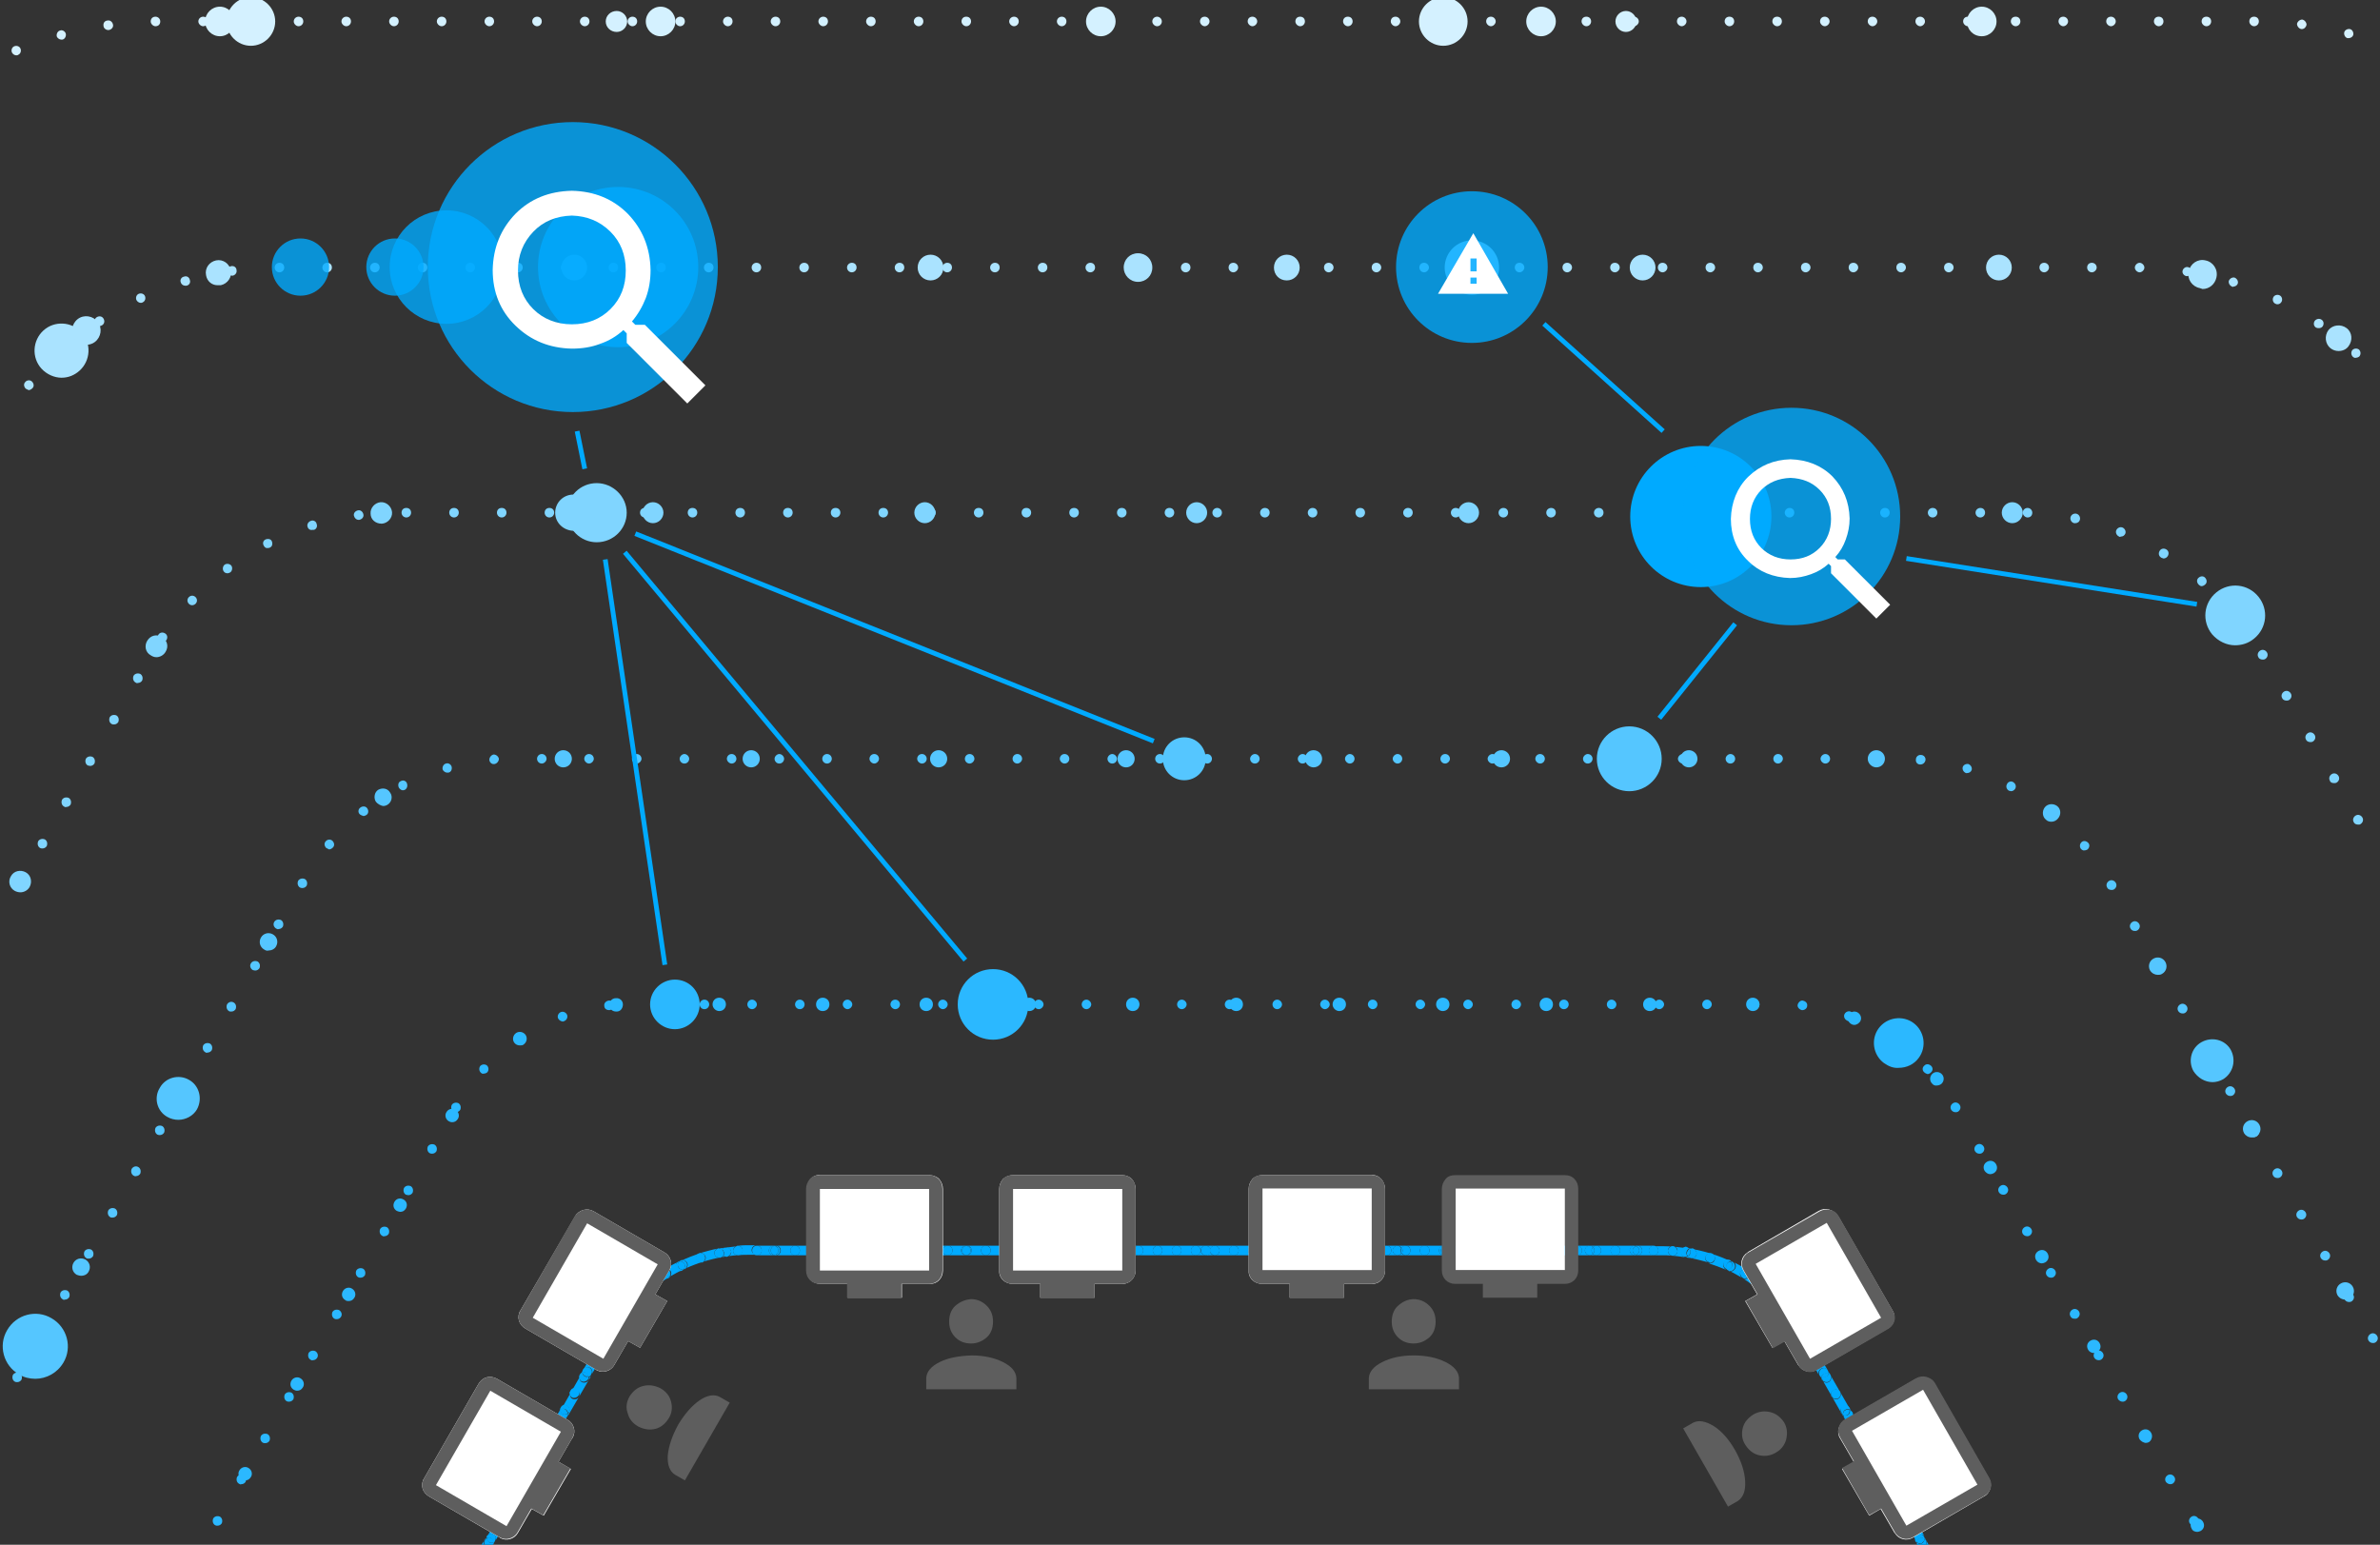 <svg id="Layer_1" xmlns="http://www.w3.org/2000/svg" viewBox="0 0 499 323.9"><rect x="0" y="0" width="499" height="323.9" fill="#333333" stroke="none"/><style>.st0{fill:#2bb8ff}.st1{fill:#55c6ff}.st2{fill:#80d5ff}.st3{fill:#aae3ff}.st4{fill:#d4f1ff}.st5{fill:#0af}.st6{opacity:.8}.st6,.st7{enable-background:new}.st8{fill:#5e5e5e}.st9{fill:none}.st10{fill:#fff}.st11{opacity:.8;fill:#0af;enable-background:new}.st12{fill:none;stroke:#0af;stroke-miterlimit:10}</style><title>Asset 7</title><path class="st0" d="M459.5 320.5c-.4-.7-.2-1.5.5-1.9.7-.4 1.5-.2 1.9.5.4.7.2 1.5-.5 1.9-.2.1-.5.2-.7.2-.5 0-1-.2-1.2-.7zM50.7 310.2c-.7-.4-.9-1.3-.5-1.9.4-.7 1.3-.9 1.9-.5.7.4.9 1.3.5 1.9-.3.5-.7.7-1.2.7-.2-.1-.5-.1-.7-.2zm397.9-8.4c-.4-.7-.2-1.5.5-1.9.7-.4 1.5-.2 1.9.5.4.7.2 1.5-.5 1.9-.2.1-.5.2-.7.2-.4 0-.9-.3-1.2-.7zm-387-10.4c-.7-.4-.9-1.2-.5-1.9s1.3-.9 1.9-.5c.7.4.9 1.3.5 1.9-.3.5-.7.7-1.2.7-.3 0-.5-.1-.7-.2zm376.2-8.4c-.4-.7-.2-1.5.5-1.9.7-.4 1.5-.2 1.9.5.4.7.2 1.5-.5 1.9-.2.1-.5.2-.7.2-.5 0-1-.3-1.2-.7zM72.4 272.6c-.7-.4-.9-1.2-.5-1.9s1.3-.9 1.9-.5c.7.4.9 1.3.5 1.9-.3.5-.7.7-1.2.7-.2 0-.5 0-.7-.2zm354.5-8.4c-.4-.7-.2-1.5.5-1.9.7-.4 1.5-.2 1.9.5.4.7.2 1.5-.5 1.9-.2.1-.5.2-.7.2-.4 0-.9-.2-1.2-.7zM83.2 253.9c-.7-.4-.9-1.2-.5-1.9s1.2-.9 1.9-.5.9 1.2.5 1.9c-.3.5-.7.7-1.2.7-.2 0-.4-.1-.7-.2zm332.9-8.4c-.4-.7-.2-1.5.5-1.9.7-.4 1.5-.2 1.9.5.4.7.2 1.5-.5 1.9-.2.1-.5.2-.7.2-.5 0-.9-.3-1.2-.7zm-322-10.4c-.7-.4-.9-1.3-.5-1.9.4-.7 1.2-.9 1.9-.5s.9 1.3.5 1.9c-.3.5-.7.7-1.2.7-.3 0-.5-.1-.7-.2zm310.9-8c-.5-.6-.4-1.5.2-2 .6-.5 1.5-.4 2 .2.5.6.4 1.5-.2 2-.3.2-.6.3-.9.3-.4.1-.8-.1-1.1-.5zm-297.2-8.5c-.4-.6-.3-1.5.4-2 .6-.4 1.5-.3 2 .4.4.6.3 1.5-.4 2-.2.2-.5.2-.8.2-.5 0-.9-.2-1.2-.6zm280.5-3.8c-.7-.3-1.1-1.1-.8-1.8.3-.7 1.1-1.1 1.8-.8.7.3 1.1 1.1.8 1.8-.2.5-.8.9-1.3.9-.1 0-.3 0-.5-.1zm-260.5-4c-.1-.8.5-1.5 1.3-1.5.8-.1 1.5.5 1.5 1.3s-.5 1.5-1.3 1.5h-.1c-.8 0-1.4-.5-1.4-1.3zm238.3-.2c0-.8.6-1.4 1.4-1.4.8 0 1.4.6 1.4 1.4 0 .8-.6 1.4-1.4 1.4-.7 0-1.4-.6-1.4-1.4zm-21.6 0c0-.8.6-1.4 1.4-1.4.8 0 1.4.6 1.4 1.4 0 .8-.6 1.4-1.4 1.4-.8 0-1.4-.6-1.4-1.4zm-21.7 0c0-.8.6-1.4 1.4-1.4.8 0 1.4.6 1.4 1.4 0 .8-.6 1.4-1.4 1.4-.8 0-1.4-.6-1.4-1.4zm-21.7 0c0-.8.6-1.4 1.4-1.4.8 0 1.4.6 1.4 1.4 0 .8-.6 1.4-1.4 1.4-.7 0-1.4-.6-1.4-1.4zm-21.7 0c0-.8.6-1.4 1.4-1.4.8 0 1.4.6 1.4 1.4 0 .8-.6 1.4-1.4 1.4-.7 0-1.4-.6-1.4-1.4zm-21.6 0c0-.8.6-1.4 1.4-1.4.8 0 1.4.6 1.4 1.4 0 .8-.6 1.4-1.4 1.4-.8 0-1.4-.6-1.4-1.4zm-21.7 0c0-.8.6-1.4 1.4-1.4.8 0 1.4.6 1.4 1.4 0 .8-.6 1.4-1.4 1.4-.8 0-1.4-.6-1.4-1.4zm-21.7 0c0-.8.6-1.4 1.4-1.4.8 0 1.4.6 1.4 1.4 0 .8-.6 1.4-1.4 1.4-.7 0-1.4-.6-1.4-1.4zm-21.6 0c0-.8.6-1.4 1.4-1.4.8 0 1.4.6 1.4 1.4 0 .8-.6 1.4-1.4 1.4-.8 0-1.4-.6-1.4-1.4zm-21.7 0c0-.8.6-1.4 1.4-1.4.8 0 1.4.6 1.4 1.4 0 .8-.6 1.4-1.4 1.4-.8 0-1.4-.6-1.4-1.4zm-21.7 0c0-.8.6-1.4 1.4-1.4.8 0 1.4.6 1.4 1.4 0 .8-.6 1.4-1.4 1.4-.7 0-1.4-.6-1.4-1.4z"/><path class="st1" d="M490.1 271.6c-.5-.9-.2-2 .7-2.5.9-.5 2-.2 2.5.7.5.9.2 2-.7 2.5-.3.2-.6.2-.9.2-.6 0-1.2-.3-1.6-.9zm-474-4.3c-.9-.5-1.2-1.6-.7-2.5.5-.9 1.6-1.2 2.5-.7.9.5 1.2 1.6.7 2.5-.3.6-.9.9-1.6.9-.3 0-.6-.1-.9-.2zm454.4-29.7c-.5-.9-.2-2 .7-2.5.9-.5 2-.2 2.5.7.5.9.2 2-.7 2.5-.3.2-.6.2-.9.2-.7 0-1.3-.4-1.6-.9zm-434.8-4.4c-.9-.5-1.2-1.6-.7-2.5.5-.9 1.6-1.2 2.5-.7.9.5 1.2 1.6.7 2.5-.3.6-1 .9-1.6.9-.3 0-.6 0-.9-.2zm415.1-29.7c-.5-.9-.2-2 .7-2.5.9-.5 2-.2 2.5.7.5.9.2 2-.7 2.5-.3.2-.6.2-.9.2-.6 0-1.2-.3-1.6-.9zm-395.4-4.4c-.9-.5-1.2-1.6-.7-2.5.5-.9 1.6-1.2 2.5-.7.9.5 1.2 1.6.7 2.5-.3.6-1 .9-1.6.9-.3.1-.6 0-.9-.2zM429 171.9c-.8-.6-.9-1.8-.3-2.6.6-.8 1.8-.9 2.6-.3.8.6.9 1.8.2 2.6-.4.5-.9.7-1.4.7-.4 0-.8-.1-1.1-.4zm-350.2-3.8c-.5-.8-.3-2 .5-2.5.9-.5 2-.3 2.5.6.6.8.3 2-.5 2.5-.3.2-.6.3-1 .3-.5-.1-1.1-.4-1.5-.9zm312.8-9c0-1 .8-1.8 1.8-1.8s1.8.8 1.8 1.8-.8 1.8-1.8 1.8c-.9 0-1.8-.8-1.8-1.8zm-39.3 0c0-1 .8-1.8 1.8-1.8s1.8.8 1.8 1.8-.8 1.8-1.8 1.8-1.8-.8-1.8-1.8zm-39.3 0c0-1 .8-1.8 1.8-1.8s1.8.8 1.8 1.8-.8 1.8-1.8 1.8-1.8-.8-1.8-1.8zm-39.4 0c0-1 .8-1.8 1.8-1.8s1.8.8 1.8 1.8-.8 1.8-1.8 1.8c-.9 0-1.8-.8-1.8-1.8zm-39.3 0c0-1 .8-1.8 1.8-1.8s1.8.8 1.8 1.8-.8 1.8-1.8 1.8-1.8-.8-1.8-1.8zm-39.3 0c0-1 .8-1.8 1.8-1.8s1.8.8 1.8 1.8-.8 1.8-1.8 1.8-1.8-.8-1.8-1.8zm-39.3 0c0-1 .8-1.8 1.8-1.8s1.8.8 1.8 1.8-.8 1.8-1.8 1.8-1.8-.8-1.8-1.8zm-39.4 0c0-1 .8-1.8 1.8-1.8s1.8.8 1.8 1.8-.8 1.8-1.8 1.8-1.8-.8-1.8-1.8z"/><path class="st2" d="M3.1 186.8c-1.1-.6-1.5-2-.8-3.1.6-1.1 2-1.4 3.1-.8 1.1.6 1.4 2 .8 3.1-.4.7-1.2 1.1-1.9 1.1-.4 0-.8-.1-1.2-.3zm28.5-49.4c-1.1-.6-1.4-2-.7-3.1s2-1.4 3.1-.7 1.4 2 .7 3.1c-.4.7-1.2 1.1-1.9 1.1-.5 0-.9-.2-1.2-.4zm437.5-4.1c-.7-1-.5-2.4.5-3.1 1-.7 2.4-.5 3.1.5.7 1 .5 2.4-.5 3.1-.4.3-.8.4-1.3.4-.7 0-1.4-.3-1.8-.9zM77.7 107.7c-.1-1.2.9-2.3 2.1-2.4 1.2-.1 2.3.9 2.4 2.1.1 1.2-.9 2.3-2.1 2.4H80c-1.3 0-2.3-.9-2.3-2.1zm342-.2c0-1.2 1-2.2 2.2-2.2 1.2 0 2.2 1 2.2 2.2 0 1.2-1 2.2-2.2 2.2-1.2 0-2.2-1-2.2-2.2zm-57 0c0-1.2 1-2.2 2.2-2.2 1.2 0 2.2 1 2.2 2.2 0 1.2-1 2.2-2.2 2.2-1.2 0-2.2-1-2.2-2.2zm-57 0c0-1.2 1-2.2 2.2-2.2 1.2 0 2.2 1 2.2 2.2 0 1.2-1 2.2-2.2 2.2-1.2 0-2.2-1-2.2-2.2zm-57 0c0-1.2 1-2.2 2.2-2.2 1.2 0 2.2 1 2.2 2.2 0 1.2-1 2.2-2.2 2.2-1.2 0-2.2-1-2.2-2.2zm-57 0c0-1.2 1-2.2 2.2-2.2 1.2 0 2.2 1 2.2 2.2 0 1.2-1 2.2-2.2 2.2-1.2 0-2.2-1-2.2-2.2zm-57 0c0-1.2 1-2.2 2.2-2.2 1.2 0 2.2 1 2.2 2.2 0 1.2-1 2.2-2.2 2.2-1.2 0-2.2-1-2.2-2.2z"/><path class="st3" d="M488.6 73c-1.1-.9-1.3-2.6-.4-3.8.9-1.1 2.6-1.3 3.8-.4 1.2.9 1.3 2.6.4 3.8-.5.7-1.3 1-2.1 1-.6 0-1.2-.2-1.7-.6zM43.2 57.7c-.3-1.5.7-2.8 2.1-3.1 1.5-.3 2.8.7 3.1 2.1.3 1.4-.7 2.8-2.1 3.1h-.5c-1.3.1-2.4-.8-2.6-2.1zm373.2-1.6c0-1.5 1.2-2.7 2.7-2.7 1.5 0 2.7 1.2 2.7 2.7 0 1.5-1.2 2.7-2.7 2.7-1.5 0-2.7-1.2-2.7-2.7zm-74.7 0c0-1.5 1.2-2.7 2.7-2.7 1.5 0 2.7 1.2 2.7 2.7 0 1.5-1.2 2.7-2.7 2.7-1.5 0-2.7-1.2-2.7-2.7zm-74.6 0c0-1.5 1.2-2.7 2.7-2.7 1.5 0 2.7 1.2 2.7 2.7 0 1.5-1.2 2.7-2.7 2.7-1.6 0-2.7-1.2-2.7-2.7zm-74.7 0c0-1.5 1.2-2.7 2.7-2.7 1.5 0 2.7 1.2 2.7 2.7 0 1.5-1.2 2.7-2.7 2.7-1.5 0-2.7-1.2-2.7-2.7zm-74.7 0c0-1.5 1.2-2.7 2.7-2.7 1.5 0 2.7 1.2 2.7 2.7 0 1.5-1.2 2.7-2.7 2.7-1.5 0-2.7-1.2-2.7-2.7z"/><path class="st4" d="M412.4 4.5c0-1.7 1.4-3.1 3.1-3.1 1.7 0 3.1 1.4 3.1 3.1 0 1.7-1.4 3.1-3.1 3.1-1.8 0-3.1-1.4-3.1-3.1zm-92.4 0c0-1.7 1.4-3.1 3.1-3.1 1.7 0 3.1 1.4 3.1 3.1 0 1.7-1.4 3.1-3.1 3.1-1.7 0-3.1-1.4-3.1-3.1zm-92.3 0c0-1.7 1.4-3.1 3.1-3.1 1.7 0 3.1 1.4 3.1 3.1 0 1.7-1.4 3.1-3.1 3.1-1.7 0-3.1-1.4-3.1-3.1zm-92.3 0c0-1.7 1.4-3.1 3.1-3.1 1.7 0 3.1 1.4 3.1 3.1 0 1.7-1.4 3.1-3.1 3.1-1.7 0-3.1-1.4-3.1-3.1zM43 4.5c0-1.7 1.4-3.1 3.1-3.1 1.7 0 3.1 1.4 3.1 3.1 0 1.7-1.4 3.1-3.1 3.1-1.7 0-3.1-1.4-3.1-3.1z"/><path class="st0" d="M200.8 210.6c0-4.1 3.3-7.4 7.4-7.4 4.1 0 7.4 3.3 7.4 7.4 0 4.1-3.3 7.4-7.4 7.4-4.1 0-7.4-3.3-7.4-7.4z"/><path class="st1" d="M4 288.2c-3.3-1.9-4.4-6.1-2.5-9.3 1.9-3.3 6.1-4.4 9.3-2.5 3.3 1.9 4.4 6.1 2.5 9.3-1.3 2.2-3.6 3.4-5.9 3.4-1.2 0-2.4-.3-3.4-.9zm330.8-129.1c0-3.8 3.1-6.8 6.8-6.8 3.8 0 6.8 3.1 6.8 6.8 0 3.8-3.1 6.8-6.8 6.8-3.7 0-6.8-3-6.8-6.8z"/><path class="st2" d="M463.8 133c-2.2-2.7-1.8-6.6.9-8.8 2.7-2.2 6.6-1.8 8.8.9 2.2 2.7 1.8 6.6-.9 8.8-1.2 1-2.6 1.4-4 1.4-1.7 0-3.5-.8-4.8-2.3zm-344.9-25.5c0-3.5 2.8-6.2 6.2-6.2 3.4 0 6.3 2.8 6.3 6.2 0 3.4-2.8 6.2-6.3 6.2-3.4 0-6.2-2.8-6.2-6.2z"/><path class="st3" d="M8.7 77.3c-2.1-2.3-1.9-5.9.4-8 2.3-2.1 5.9-1.9 8 .4 2.1 2.3 1.9 5.9-.4 8-1.1 1-2.4 1.5-3.8 1.5-1.5 0-3.1-.7-4.2-1.9zm294.2-21.2c0-3.1 2.5-5.7 5.7-5.7 3.1 0 5.7 2.5 5.7 5.7 0 3.1-2.5 5.7-5.7 5.7-3.1 0-5.7-2.6-5.7-5.7z"/><path class="st4" d="M297.5 4.5c0-2.8 2.3-5.1 5.1-5.1s5.1 2.3 5.1 5.1-2.3 5.1-5.1 5.1-5.1-2.3-5.1-5.1zm-250 0c0-2.8 2.3-5.1 5.1-5.1s5.1 2.3 5.1 5.1-2.3 5.1-5.1 5.1-5.1-2.3-5.1-5.1z"/><path class="st0" d="M395 222.9c-2.3-1.7-2.8-5-1.1-7.3 1.7-2.3 5-2.8 7.3-1.1 2.3 1.7 2.8 5 1.1 7.3-1 1.4-2.6 2.1-4.2 2.1-1.1.1-2.1-.3-3.1-1zm-258.7-12.3c0-2.9 2.4-5.2 5.2-5.2 2.9 0 5.2 2.3 5.2 5.2 0 2.9-2.4 5.2-5.2 5.2-2.8 0-5.2-2.3-5.2-5.2z"/><path class="st1" d="M35.1 234.2c-2.2-1.2-2.9-4-1.6-6.1 1.2-2.2 4-2.9 6.1-1.7 2.2 1.2 2.9 4 1.7 6.2-.8 1.4-2.4 2.2-3.9 2.2-.8 0-1.6-.2-2.3-.6zm424.8-9.6c-1.2-2.1-.5-4.9 1.7-6.1 2.2-1.2 4.9-.5 6.1 1.6 1.2 2.2.5 4.9-1.6 6.2-.7.4-1.5.6-2.2.6-1.6 0-3.1-.9-4-2.3zm-216.1-65.5c0-2.5 2-4.5 4.5-4.5s4.5 2 4.5 4.5-2 4.5-4.5 4.5-4.5-2-4.5-4.5z"/><path class="st2" d="M351.4 107.5c0-2.1 1.7-3.8 3.8-3.8 2.1 0 3.8 1.7 3.8 3.8 0 2.1-1.7 3.8-3.8 3.8-2.1-.1-3.8-1.7-3.8-3.8zm-235 0c0-2.1 1.7-3.8 3.8-3.8 2.1 0 3.8 1.7 3.8 3.8 0 2.1-1.7 3.8-3.8 3.8-2.1-.1-3.8-1.7-3.8-3.8z"/><path class="st3" d="M15.7 71.1c-1-1.3-.7-3.2.6-4.2 1.3-1 3.2-.7 4.2.6 1 1.3.7 3.2-.6 4.2-.5.4-1.2.6-1.8.6-.9 0-1.8-.4-2.4-1.2zm445.5-10.7c-1.6-.3-2.7-1.9-2.3-3.5.3-1.6 1.9-2.7 3.5-2.3 1.6.3 2.7 1.9 2.3 3.6-.3 1.4-1.5 2.4-2.9 2.4-.2-.1-.4-.1-.6-.2zm-225.6-4.3c0-1.7 1.3-3 3-3s3 1.3 3 3-1.3 3-3 3-3-1.4-3-3z"/><path class="st4" d="M338.7 4.5c0-1.2 1-2.2 2.2-2.2 1.2 0 2.2 1 2.2 2.2 0 1.2-1 2.2-2.2 2.2-1.2 0-2.2-1-2.2-2.2zM127 4.5c0-1.2 1-2.2 2.3-2.2 1.2 0 2.2 1 2.2 2.2 0 1.2-1 2.2-2.2 2.2-1.3 0-2.3-1-2.3-2.2z"/><path class="st0" d="M45.1 319.8c-.5-.3-.6-.9-.4-1.4.3-.5.9-.6 1.4-.4.5.3.6.9.4 1.4-.2.3-.5.5-.9.5-.2 0-.3 0-.5-.1zm414-.4c-.3-.5-.1-1.1.4-1.4.5-.3 1.1-.1 1.4.4.3.5.1 1.1-.4 1.4-.2.1-.3.1-.5.1-.3 0-.7-.2-.9-.5zm-409-8.3c-.5-.3-.6-.9-.4-1.4.3-.5.9-.7 1.4-.4.5.3.6.9.4 1.4-.2.3-.5.5-.9.5-.2.1-.3 0-.5-.1zm404-.4c-.3-.5-.1-1.1.4-1.4.5-.3 1.1-.1 1.4.4.3.5.1 1.1-.4 1.4-.2.1-.3.1-.5.1-.3 0-.7-.2-.9-.5zm-399-8.2c-.5-.3-.6-.9-.4-1.4.3-.5.9-.6 1.4-.4.5.3.6.9.4 1.4-.2.3-.5.5-.9.5-.2 0-.3 0-.5-.1zm394-.5c-.3-.5-.1-1.1.4-1.4.5-.3 1.1-.1 1.4.4.3.5.1 1.1-.4 1.4-.2.1-.3.1-.5.1-.3 0-.7-.1-.9-.5zm-389-8.2c-.5-.3-.6-.9-.4-1.4.3-.5.9-.6 1.4-.4.5.3.6.9.4 1.4-.2.3-.5.5-.9.5-.2 0-.3 0-.5-.1zm384-.4c-.3-.5-.1-1.1.4-1.4.5-.3 1.1-.1 1.4.4.3.5.1 1.1-.4 1.4-.2.1-.3.1-.5.1-.3 0-.7-.2-.9-.5zm-379-8.3c-.5-.3-.6-.9-.4-1.4.3-.5.9-.6 1.4-.4.5.3.7.9.4 1.4-.2.3-.5.5-.9.5-.2.1-.3 0-.5-.1zm374-.4c-.3-.5-.1-1.1.4-1.4.5-.3 1.1-.1 1.4.4.3.5.1 1.1-.4 1.4-.2.1-.3.1-.5.1-.4 0-.7-.2-.9-.5zm-369-8.2c-.5-.3-.6-.9-.4-1.4.3-.5.9-.6 1.4-.4.5.3.7.9.4 1.4-.2.3-.5.5-.9.5-.2 0-.3 0-.5-.1zm364-.5c-.3-.5-.1-1.1.4-1.4.5-.3 1.1-.1 1.4.4.3.5.1 1.1-.4 1.4-.1.1-.3.1-.5.1-.4 0-.7-.1-.9-.5zm-359-8.2c-.5-.3-.6-.9-.4-1.4.3-.5.9-.6 1.4-.4.5.3.6.9.4 1.4-.2.3-.5.5-.9.5-.2 0-.3 0-.5-.1zm354-.4c-.3-.5-.1-1.1.4-1.4.5-.3 1.1-.1 1.4.4.3.5.1 1.1-.4 1.4-.2.1-.3.1-.5.1-.4 0-.7-.2-.9-.5zm-349-8.3c-.5-.3-.6-.9-.4-1.4.3-.5.9-.6 1.4-.4.5.3.6.9.4 1.4-.2.3-.5.5-.9.5-.2.1-.3 0-.5-.1zm344-.4c-.3-.5-.1-1.1.4-1.4.5-.3 1.1-.1 1.4.4.3.5.1 1.1-.4 1.4-.2.1-.3.1-.5.1-.4 0-.7-.2-.9-.5zm-339-8.2c-.5-.3-.6-.9-.4-1.4.3-.5.9-.6 1.4-.4.5.3.6.9.4 1.4-.2.3-.5.5-.9.5-.2 0-.3-.1-.5-.1zm334-.5c-.3-.5-.1-1.1.4-1.4.5-.3 1.1-.1 1.4.4.3.5.1 1.1-.4 1.4-.2.1-.3.1-.5.1-.4 0-.7-.2-.9-.5zm-329-8.2c-.5-.3-.6-.9-.4-1.4.3-.5.9-.6 1.4-.4.5.3.6.9.4 1.4-.2.3-.5.5-.9.5-.1 0-.3 0-.5-.1zm324-.4c-.3-.5-.1-1.1.4-1.4.5-.3 1.1-.1 1.4.4.3.5.1 1.1-.4 1.4-.2.1-.3.1-.5.1-.4 0-.7-.2-.9-.5zm-319-8.3c-.5-.3-.6-.9-.4-1.4.3-.5.9-.6 1.4-.4.5.3.6.9.4 1.4-.2.3-.5.5-.9.5-.1.1-.3 0-.5-.1zm314-.4c-.3-.5-.1-1.1.4-1.4.5-.3 1.1-.1 1.4.4.3.5.1 1.1-.4 1.4-.2.1-.3.1-.5.1-.4 0-.7-.2-.9-.5zm-308.3-7.8c-.4-.4-.4-1-.1-1.4.4-.4 1-.4 1.4-.1.4.4.4 1 .1 1.4-.2.2-.5.3-.7.3-.3.1-.5 0-.7-.2zm302.6-.1c-.4-.4-.4-1 .1-1.4.4-.4 1-.3 1.4.1.4.4.4 1-.1 1.4-.2.2-.4.3-.7.3-.3-.1-.5-.2-.7-.4zm-295.2-6.6c-.3-.5-.2-1.1.3-1.4.5-.3 1.1-.2 1.4.3.3.5.2 1.1-.3 1.4-.2.1-.4.2-.5.2-.4 0-.7-.2-.9-.5zm287.8.2c-.5-.3-.6-.9-.3-1.4.3-.5.9-.6 1.4-.3.5.3.6.9.3 1.4-.2.3-.5.5-.8.5-.3 0-.5-.1-.6-.2zm-279-4.9c-.2-.5.1-1.1.6-1.3.5-.2 1.1.1 1.3.6.2.5-.1 1.1-.6 1.3-.1 0-.2.1-.3.1-.5-.1-.8-.3-1-.7zm270.3.5c-.5-.2-.8-.8-.6-1.3.2-.5.8-.8 1.3-.6.5.2.8.8.6 1.3-.1.4-.5.7-.9.7-.2 0-.3 0-.4-.1zm-260.6-3.1c-.1-.5.3-1 .9-1.1.5-.1 1 .3 1.1.9.1.5-.3 1-.9 1.1h-.1c-.5 0-1-.3-1-.9zm251.1.9c-.5-.1-1-.6-.9-1.1.1-.5.6-1 1.1-.9.5.1 1 .5.9 1.1 0 .5-.5.9-1 .9h-.1zm-10.9-1.2c0-.5.4-1 1-1s1 .5 1 1-.4 1-1 1-1-.5-1-1zm-10 0c0-.5.4-1 1-1s1 .5 1 1-.5 1-1 1c-.6 0-1-.5-1-1zm-10 0c0-.5.4-1 1-1 .5 0 1 .5 1 1s-.5 1-1 1c-.6 0-1-.5-1-1zm-10 0c0-.5.4-1 1-1 .5 0 1 .5 1 1s-.4 1-1 1-1-.5-1-1zm-10 0c0-.5.4-1 1-1s1 .5 1 1-.4 1-1 1-1-.5-1-1zm-10 0c0-.5.4-1 1-1 .5 0 1 .5 1 1s-.5 1-1 1c-.6 0-1-.5-1-1zm-10.1 0c0-.5.4-1 1-1 .5 0 1 .5 1 1s-.5 1-1 1-1-.5-1-1zm-10 0c0-.5.4-1 1-1 .5 0 1 .5 1 1s-.5 1-1 1-1-.5-1-1zm-10 0c0-.5.4-1 1-1s1 .5 1 1-.4 1-1 1c-.5 0-1-.5-1-1zm-10 0c0-.5.4-1 1-1 .5 0 1 .5 1 1s-.5 1-1 1-1-.5-1-1zm-10 0c0-.5.4-1 1-1 .5 0 1 .5 1 1s-.5 1-1 1c-.6 0-1-.5-1-1zm-10 0c0-.5.4-1 1-1 .5 0 1 .5 1 1s-.5 1-1 1c-.6 0-1-.5-1-1zm-10 0c0-.5.4-1 1-1 .5 0 1 .5 1 1s-.5 1-1 1c-.6 0-1-.5-1-1zm-10 0c0-.5.4-1 1-1 .5 0 1 .5 1 1s-.5 1-1 1c-.6 0-1-.5-1-1zm-10 0c0-.5.4-1 1-1 .5 0 1 .5 1 1s-.5 1-1 1c-.6 0-1-.5-1-1zm-10 0c0-.5.4-1 1-1 .5 0 1 .5 1 1s-.5 1-1 1c-.6 0-1-.5-1-1zm-10.1 0c0-.5.4-1 1-1 .5 0 1 .5 1 1s-.5 1-1 1-1-.5-1-1zm-10 0c0-.5.4-1 1-1 .5 0 1 .5 1 1s-.5 1-1 1-1-.5-1-1zm-10 0c0-.5.4-1 1-1s1 .5 1 1-.4 1-1 1c-.5 0-1-.5-1-1zm-10 0c0-.5.4-1 1-1 .5 0 1 .5 1 1s-.5 1-1 1-1-.5-1-1zm-10 0c0-.5.4-1 1-1s1 .5 1 1-.4 1-1 1-1-.5-1-1zm-10 0c0-.5.4-1 1-1 .5 0 1 .5 1 1s-.5 1-1 1c-.6 0-1-.5-1-1zm-10 0c0-.5.4-1 1-1s1 .5 1 1-.4 1-1 1-1-.5-1-1zm-10 0c0-.5.4-1 1-1 .5 0 1 .5 1 1s-.5 1-1 1c-.6 0-1-.5-1-1z"/><path class="st1" d="M3.1 289.7c-.5-.3-.6-.9-.4-1.4.3-.5.9-.6 1.4-.4.5.3.6.9.4 1.4-.2.3-.5.5-.9.5-.2 0-.3 0-.5-.1zm493.5-8.6c-.3-.5-.1-1.1.4-1.4.5-.3 1.1-.1 1.4.4.3.5.1 1.1-.4 1.4-.2.1-.3.1-.5.1-.4 0-.7-.2-.9-.5zm-488.5 0c-.5-.3-.6-.9-.4-1.4.3-.5.9-.6 1.4-.4.5.3.6.9.4 1.4-.2.3-.5.5-.9.5-.2 0-.3 0-.5-.1zm483.5-8.6c-.3-.5-.1-1.1.4-1.4.5-.3 1.1-.1 1.4.4.3.5.1 1.1-.4 1.4-.2.1-.3.1-.5.1-.4 0-.7-.2-.9-.5zm-478.5-.1c-.5-.3-.6-.9-.4-1.4.3-.5.9-.6 1.4-.4.5.3.6.9.4 1.4-.2.3-.5.5-.9.5-.2.1-.4 0-.5-.1zm473.5-8.6c-.3-.5-.1-1.1.4-1.4.5-.3 1.1-.1 1.4.4.3.5.1 1.1-.4 1.4-.2.1-.3.1-.5.1-.4 0-.7-.2-.9-.5zm-468.5 0c-.5-.3-.6-.9-.4-1.4.3-.5.9-.6 1.4-.4.5.3.6.9.4 1.4-.2.3-.5.5-.9.5-.2 0-.4 0-.5-.1zm463.5-8.6c-.3-.5-.1-1.1.4-1.4.5-.3 1.1-.1 1.4.4.3.5.1 1.1-.4 1.4-.2.1-.3.1-.5.1-.4 0-.7-.2-.9-.5zm-458.5 0c-.5-.3-.6-.9-.4-1.4.3-.5.9-.6 1.4-.4.5.3.6.9.4 1.4-.2.3-.5.5-.9.5-.2 0-.4 0-.5-.1zm453.5-8.7c-.3-.5-.1-1.1.4-1.4.5-.3 1.1-.1 1.4.4.3.5.1 1.1-.4 1.4-.2.1-.3.1-.5.1-.3 0-.7-.1-.9-.5zm-448.6 0c-.5-.3-.6-.9-.4-1.4.3-.5.9-.7 1.4-.4.5.3.6.9.4 1.4-.2.3-.5.5-.9.5-.1.1-.3 0-.5-.1zm443.7-8.6c-.3-.5-.1-1.1.4-1.4.5-.3 1.1-.1 1.4.4.3.5.1 1.1-.4 1.4-.2.1-.3.1-.5.1-.4 0-.8-.2-.9-.5zm-438.7 0c-.5-.3-.6-.9-.4-1.4.3-.5.9-.6 1.4-.4.5.3.6.9.4 1.4-.2.3-.5.5-.9.5-.1 0-.3 0-.5-.1zm433.7-8.6c-.3-.5-.1-1.1.4-1.4.5-.3 1.1-.1 1.4.4.3.5.1 1.1-.4 1.4-.2.1-.3.1-.5.1-.4 0-.7-.2-.9-.5zm-428.7 0c-.5-.3-.6-.9-.4-1.4.3-.5.9-.6 1.4-.4.5.3.6.9.4 1.4-.2.3-.5.5-.9.5-.2 0-.3-.1-.5-.1zm423.7-8.7c-.3-.5-.1-1.1.4-1.4.5-.3 1.1-.1 1.4.4.3.5.1 1.1-.4 1.4-.2.1-.3.1-.5.1-.4 0-.7-.1-.9-.5zm-418.7 0c-.5-.3-.6-.9-.4-1.4.3-.5.9-.6 1.4-.4.5.3.6.9.4 1.4-.2.3-.5.5-.9.5-.2.1-.4 0-.5-.1zm413.7-8.6c-.3-.5-.1-1.1.4-1.4.5-.3 1.1-.1 1.4.4.3.5.1 1.1-.4 1.4-.2.1-.3.1-.5.1-.4 0-.7-.2-.9-.5zM48 212c-.5-.3-.6-.9-.4-1.4.3-.5.9-.7 1.4-.4.5.3.6.9.4 1.4-.2.3-.5.5-.9.5-.2 0-.4 0-.5-.1zm403.7-8.6c-.3-.5-.1-1.1.4-1.4.5-.3 1.1-.1 1.4.4.3.5.1 1.1-.4 1.4-.2.1-.3.1-.5.1-.4 0-.7-.2-.9-.5zm-398.7 0c-.5-.3-.7-.9-.4-1.4.3-.5.9-.6 1.4-.4.5.3.6.9.4 1.4-.2.3-.5.5-.9.5-.2 0-.4-.1-.5-.1zm393.7-8.7c-.3-.5-.1-1.1.4-1.4.5-.3 1.1-.1 1.4.4.3.5.1 1.1-.4 1.4-.2.1-.3.1-.5.1-.3 0-.7-.1-.9-.5zm-388.8 0c-.5-.3-.7-.9-.4-1.4.3-.5.9-.6 1.4-.4.5.3.6.9.4 1.4-.2.3-.5.5-.9.5-.1.1-.3 0-.5-.1zm383.9-8.6c-.3-.5-.1-1.1.4-1.4.5-.3 1.1-.1 1.4.4.3.5.1 1.1-.4 1.4-.2.1-.3.1-.5.1-.4 0-.8-.2-.9-.5zm-378.9 0c-.5-.3-.6-.9-.4-1.4.3-.5.9-.6 1.4-.4.5.3.6.9.4 1.4-.2.3-.5.5-.9.5-.1 0-.3 0-.5-.1zm373.4-8.1c-.3-.4-.3-1 .1-1.4.4-.4 1-.3 1.4.1.4.4.3 1-.1 1.4-.2.1-.4.2-.6.2-.3.1-.6-.1-.8-.3zm-367.9-.2c-.4-.4-.5-1-.1-1.4.3-.4 1-.5 1.4-.1.4.4.5 1 .1 1.4-.2.2-.5.4-.8.4l-.6-.3zm361-6.7c-.4-.4-.5-1-.1-1.4.3-.4 1-.5 1.4-.2.4.4.5 1 .2 1.4-.2.2-.5.4-.8.4-.3 0-.6 0-.7-.2zm-354-.4c-.4-.4-.3-1.1.2-1.4.4-.3 1.1-.3 1.4.2.3.4.3 1.1-.2 1.4-.2.1-.4.2-.6.2-.3-.1-.6-.2-.8-.4zm345.8-4.9c-.5-.3-.7-.9-.4-1.4.2-.5.9-.7 1.3-.4.5.3.7.9.4 1.4-.2.3-.5.5-.9.5-.1 0-.2-.1-.4-.1zm-337.6-.7c-.2-.5-.1-1.1.4-1.3.5-.3 1.1-.1 1.3.4.2.5.1 1.1-.4 1.4-.2.1-.3.1-.5.1s-.6-.2-.8-.6zm328.6-3c-.5-.2-.8-.7-.7-1.2.1-.5.7-.8 1.2-.7.5.2.8.7.7 1.2-.1.4-.5.7-1 .7h-.2zm-319.4-.8c-.1-.5.2-1.1.7-1.2.5-.2 1.1.2 1.2.7.1.5-.1 1.1-.7 1.2h-.3c-.3 0-.8-.3-.9-.7zm309.8-1c-.6 0-1-.5-.9-1.1 0-.5.5-1 1.1-.9.5 0 1 .5.9 1.1-.1.5-.5.9-1.1.9zm-300-1c0-.5.4-1 .9-1.1.5 0 1 .4 1.1.9 0 .5-.4 1-.9 1.1h-.1c-.5.1-1-.4-1-.9zm289.1-.2c0-.5.4-1 1-1s1 .5 1 1-.4 1-1 1c-.5 0-1-.5-1-1zm-10 0c0-.5.5-1 1-1 .6 0 1 .5 1 1s-.4 1-1 1c-.5 0-1-.5-1-1zm-9.9 0c0-.5.4-1 1-1s1 .5 1 1-.5 1-1 1c-.6 0-1-.5-1-1zm-10 0c0-.5.5-1 1-1 .6 0 1 .5 1 1s-.4 1-1 1-1-.5-1-1zm-10 0c0-.5.5-1 1-1 .6 0 1 .5 1 1s-.4 1-1 1c-.5 0-1-.5-1-1zm-9.9 0c0-.5.5-1 1-1 .6 0 1 .5 1 1s-.4 1-1 1-1-.5-1-1zm-10 0c0-.5.5-1 1-1 .6 0 1 .5 1 1s-.4 1-1 1-1-.5-1-1zm-10 0c0-.5.4-1 1-1s1 .5 1 1-.4 1-1 1c-.5 0-1-.5-1-1zm-10 0c0-.5.5-1 1-1 .6 0 1 .5 1 1s-.4 1-1 1c-.5 0-1-.5-1-1zm-9.9 0c0-.5.4-1 1-1s1 .5 1 1-.5 1-1 1c-.6 0-1-.5-1-1zm-10 0c0-.5.5-1 1-1 .6 0 1 .5 1 1s-.4 1-1 1c-.5 0-1-.5-1-1zm-10 0c0-.5.5-1 1-1 .6 0 1 .5 1 1s-.4 1-1 1c-.5 0-1-.5-1-1zm-9.9 0c0-.5.5-1 1-1 .6 0 1 .5 1 1s-.4 1-1 1-1-.5-1-1zm-10 0c0-.5.5-1 1-1 .6 0 1 .5 1 1s-.4 1-1 1-1-.5-1-1zm-10 0c0-.5.4-1 1-1s1 .5 1 1-.4 1-1 1c-.5 0-1-.5-1-1zm-9.9 0c0-.5.4-1 1-1s1 .5 1 1-.4 1-1 1-1-.5-1-1zm-10 0c0-.5.5-1 1-1s1 .5 1 1-.4 1-1 1-1-.5-1-1zm-10 0c0-.5.4-1 1-1s1 .5 1 1-.4 1-1 1c-.5 0-1-.5-1-1zm-9.9 0c0-.5.4-1 1-1s1 .5 1 1-.5 1-1 1c-.6 0-1-.5-1-1zm-10 0c0-.5.4-1 1-1s1 .5 1 1-.5 1-1 1c-.6 0-1-.5-1-1zm-10 0c0-.5.4-1 1-1s1 .5 1 1-.4 1-1 1c-.5 0-1-.5-1-1zm-10 0c0-.5.4-1 1-1s1 .5 1 1-.5 1-1 1-1-.5-1-1zm-9.9 0c0-.5.4-1 1-1s1 .5 1 1-.4 1-1 1-1-.5-1-1zm-10 0c0-.5.5-1 1-1s1 .5 1 1-.4 1-1 1-1-.5-1-1zm-10 0c0-.5.4-1 1-1s1 .5 1 1-.4 1-1 1c-.5 0-1-.5-1-1zm-9.9 0c0-.5.5-1 1-1s1 .5 1 1-.4 1-1 1-1-.5-1-1zm-10 0c0-.5.4-1 1-1s1 .5 1 1-.5 1-1 1c-.6 0-1-.5-1-1zm-10 0c0-.5.4-1 1-1s1 .5 1 1-.5 1-1 1-1-.5-1-1zm-9.9 0c0-.5.4-1 1-1s1 .5 1 1-.5 1-1 1c-.6 0-1-.5-1-1z"/><path class="st2" d="M3.4 186.4c-.5-.3-.6-.9-.4-1.4.3-.5.9-.6 1.4-.4.5.3.6.9.4 1.4-.2.3-.5.5-.9.5-.2.1-.3 0-.5-.1zm5-8.6c-.5-.3-.6-.9-.4-1.4.3-.5.9-.6 1.4-.4.5.3.6.9.4 1.4-.2.3-.5.5-.9.5-.2 0-.3 0-.5-.1zm485.1-5.4c-.3-.5-.1-1.1.4-1.4.5-.3 1.1-.1 1.4.4.3.5.1 1.1-.4 1.4-.1.1-.3.1-.5.1-.4 0-.8-.2-.9-.5zm-480.1-3.3c-.5-.3-.6-.9-.4-1.4.3-.5.9-.6 1.4-.4.5.3.6.9.4 1.4-.2.3-.5.5-.9.5-.2.1-.3 0-.5-.1zm475.1-5.4c-.3-.5-.1-1.1.4-1.4.5-.3 1.1-.1 1.4.4.3.5.1 1.1-.4 1.4-.2.1-.3.1-.5.1-.4 0-.8-.1-.9-.5zm-470.1-3.2c-.5-.3-.6-.9-.4-1.4.3-.5.9-.6 1.4-.4.5.3.6.9.4 1.4-.2.3-.5.5-.9.5-.2 0-.3-.1-.5-.1zm465.1-5.4c-.3-.5-.1-1.1.4-1.4.5-.3 1.1-.1 1.4.4.3.5.1 1.1-.4 1.4-.2.1-.3.1-.5.1-.4 0-.8-.2-.9-.5zm-460.1-3.3c-.5-.3-.6-.9-.4-1.4.3-.5.9-.6 1.4-.4.5.3.6.9.4 1.4-.2.3-.5.5-.9.5-.2 0-.3 0-.5-.1zm455.1-5.4c-.3-.5-.1-1.1.4-1.4.5-.3 1.1-.1 1.4.4.3.5.1 1.1-.4 1.4-.2.1-.3.1-.5.1-.4 0-.8-.2-.9-.5zm-450.1-3.3c-.5-.3-.6-.9-.4-1.4.3-.5.9-.6 1.4-.4.5.3.6.9.4 1.4-.2.3-.5.5-.9.5-.2.1-.3 0-.5-.1zm445.1-5.3c-.3-.5-.1-1.1.4-1.4.5-.3 1.1-.1 1.4.4.3.5.1 1.1-.4 1.4-.2.1-.3.1-.5.1-.4 0-.8-.2-.9-.5zm-440-3.3c-.5-.3-.6-.9-.3-1.4.3-.5.9-.6 1.4-.3.5.3.6.9.3 1.4-.2.3-.5.4-.8.4-.3.1-.5 0-.6-.1zm434.4-4.8c-.4-.4-.3-1 .1-1.4.4-.4 1-.3 1.4.1.3.4.3 1.1-.1 1.4-.2.2-.4.2-.6.2-.3 0-.6-.1-.8-.3zm-428.3-3.1c-.4-.4-.4-1 0-1.4.4-.4 1-.4 1.4 0 .4.4.4 1 0 1.4-.2.2-.5.3-.7.3-.3 0-.5-.1-.7-.3zm421.4-4c-.4-.4-.5-1-.1-1.4.4-.4 1-.5 1.4-.1.4.4.5 1 .1 1.4-.2.2-.5.4-.8.4-.2 0-.4-.1-.6-.3zm-414.1-2.8c-.3-.4-.2-1.1.2-1.4.4-.3 1.1-.2 1.4.2.3.4.2 1.1-.2 1.4-.2.1-.4.2-.6.2-.3 0-.6-.1-.8-.4zm406.2-2.9c-.5-.3-.6-.9-.3-1.4.3-.5.9-.6 1.4-.3.5.3.6.9.3 1.4-.2.3-.5.5-.9.5-.2-.1-.4-.1-.5-.2zm-397.8-2.5c-.3-.5-.1-1.1.4-1.3.5-.2 1.1-.1 1.3.4.2.5.1 1.1-.4 1.3-.1.1-.3.1-.4.1-.4.1-.7-.1-.9-.5zm389-1.9c-.5-.2-.8-.8-.6-1.3.2-.5.8-.8 1.3-.6.5.2.8.8.6 1.3-.2.4-.5.6-.9.6-.2.1-.3.1-.4 0zm-379.8-2c-.2-.5.1-1.1.7-1.3.5-.2 1.1.1 1.2.7.2.5-.1 1.1-.6 1.2h-.3c-.5.1-.9-.2-1-.6zm370.4-.8c-.5-.1-.9-.6-.8-1.2.1-.5.6-.9 1.2-.8.5.1.9.6.8 1.2-.1.5-.5.8-1 .8h-.2zm-360.7-1.6c-.1-.5.3-1 .9-1.1.5-.1 1 .3 1.1.9.1.5-.3 1-.9 1.1h-.1c-.5 0-.9-.4-1-.9zm350.9.4c-.5 0-1-.5-1-1 0-.6.5-1 1-1 .6 0 1 .5 1 1 0 .6-.4 1-1 1zm-10.9-1c0-.6.5-1 1-1 .6 0 1 .4 1 1 0 .5-.4 1-1 1s-1-.5-1-1zm-10 0c0-.6.5-1 1-1 .6 0 1 .4 1 1 0 .5-.4 1-1 1s-1-.5-1-1zm-10 0c0-.6.5-1 1-1 .6 0 1 .4 1 1 0 .5-.4 1-1 1s-1-.5-1-1zm-10 0c0-.6.5-1 1-1 .6 0 1 .4 1 1 0 .5-.4 1-1 1s-1-.5-1-1zm-10 0c0-.6.5-1 1-1 .6 0 1 .4 1 1 0 .5-.4 1-1 1s-1-.5-1-1zm-10 0c0-.6.5-1 1-1 .6 0 1 .4 1 1 0 .5-.4 1-1 1s-1-.5-1-1zm-10 0c0-.6.5-1 1-1 .6 0 1 .4 1 1 0 .5-.4 1-1 1s-1-.5-1-1zm-10 0c0-.6.5-1 1-1 .6 0 1 .4 1 1 0 .5-.4 1-1 1s-1-.5-1-1zm-10 0c0-.6.5-1 1-1 .6 0 1 .4 1 1 0 .5-.4 1-1 1s-1-.5-1-1zm-10 0c0-.6.5-1 1-1 .6 0 1 .4 1 1 0 .5-.4 1-1 1s-1-.5-1-1zm-10 0c0-.6.5-1 1-1 .6 0 1 .4 1 1 0 .5-.4 1-1 1s-1-.5-1-1zm-10 0c0-.6.5-1 1-1 .6 0 1 .4 1 1 0 .5-.4 1-1 1s-1-.5-1-1zm-10 0c0-.6.5-1 1-1 .6 0 1 .4 1 1 0 .5-.4 1-1 1s-1-.5-1-1zm-10 0c0-.6.4-1 1-1s1 .4 1 1c0 .5-.4 1-1 1s-1-.5-1-1zm-10 0c0-.6.5-1 1-1 .6 0 1 .4 1 1 0 .5-.4 1-1 1s-1-.5-1-1zm-10 0c0-.6.5-1 1-1 .6 0 1 .4 1 1 0 .5-.4 1-1 1s-1-.5-1-1zm-10 0c0-.6.5-1 1-1s1 .4 1 1c0 .5-.4 1-1 1s-1-.5-1-1zm-10 0c0-.6.4-1 1-1s1 .4 1 1c0 .5-.4 1-1 1s-1-.5-1-1zm-10 0c0-.6.4-1 1-1s1 .4 1 1c0 .5-.4 1-1 1s-1-.5-1-1zm-10 0c0-.6.4-1 1-1s1 .4 1 1c0 .5-.4 1-1 1s-1-.5-1-1zm-10 0c0-.6.4-1 1-1s1 .4 1 1c0 .5-.4 1-1 1s-1-.5-1-1zm-10 0c0-.6.4-1 1-1s1 .4 1 1c0 .5-.4 1-1 1s-1-.5-1-1zm-10 0c0-.6.4-1 1-1s1 .4 1 1c0 .5-.4 1-1 1s-1-.5-1-1zm-10 0c0-.6.4-1 1-1s1 .4 1 1c0 .5-.4 1-1 1s-1-.5-1-1zm-10 0c0-.6.4-1 1-1s1 .4 1 1c0 .5-.4 1-1 1s-1-.5-1-1zm-10 0c0-.6.4-1 1-1s1 .4 1 1c0 .5-.4 1-1 1s-1-.5-1-1zm-10 0c0-.6.4-1 1-1s1 .4 1 1c0 .5-.4 1-1 1s-1-.5-1-1zm-10 0c0-.6.4-1 1-1s1 .4 1 1c0 .5-.4 1-1 1s-1-.5-1-1zm-10 0c0-.6.4-1 1-1s1 .4 1 1c0 .5-.4 1-1 1s-1-.5-1-1zm-10 0c0-.6.4-1 1-1s1 .4 1 1c0 .5-.4 1-1 1s-1-.5-1-1zm-10 0c0-.6.4-1 1-1s1 .4 1 1c0 .5-.4 1-1 1s-1-.5-1-1zm-10 0c0-.6.4-1 1-1s1 .4 1 1c0 .5-.4 1-1 1s-1-.5-1-1zm-10 0c0-.6.4-1 1-1s1 .4 1 1c0 .5-.4 1-1 1s-1-.5-1-1zm-10 0c0-.6.4-1 1-1s1 .4 1 1c0 .5-.4 1-1 1s-1-.5-1-1z"/><path class="st3" d="M5.4 81.5c-.4-.4-.5-1-.1-1.4.3-.4 1-.5 1.4-.1.4.4.5 1 .1 1.4-.2.2-.5.4-.8.4l-.6-.3zm487.9-6.7c-.4-.4-.4-1-.1-1.4.4-.4 1-.4 1.4-.1.4.4.4 1 .1 1.4-.2.2-.5.3-.7.3-.2.1-.5 0-.7-.2zm-481.1-.6c-.4-.4-.3-1 .1-1.4.4-.4 1-.3 1.4.1.4.4.3 1-.1 1.4-.2.2-.4.3-.7.3-.2-.1-.5-.2-.7-.4zm473.4-5.5c-.5-.3-.6-.9-.3-1.4.3-.4.9-.6 1.4-.3.5.3.6.9.3 1.4-.2.3-.5.4-.8.4-.2 0-.4 0-.6-.1zM20 67.9c-.3-.5-.2-1.1.3-1.4.5-.3 1.1-.2 1.4.3.3.5.2 1.1-.3 1.4-.2.1-.4.2-.5.2-.4 0-.7-.2-.9-.5zm457.1-4.2c-.5-.2-.7-.8-.5-1.3.2-.5.8-.7 1.3-.5.5.2.7.8.5 1.3-.2.4-.5.6-.9.6-.1 0-.2 0-.4-.1zm-448.5-.8c-.2-.5 0-1.1.5-1.3.5-.2 1.1 0 1.3.5.2.5 0 1.1-.5 1.3-.1.1-.3.1-.4.1-.3 0-.7-.2-.9-.6zM468 60.1c-.5-.2-.8-.7-.7-1.2.2-.5.7-.8 1.2-.7.5.2.8.7.7 1.2-.1.4-.5.7-1 .7 0 .1-.1.1-.2 0zm-430.1-.9c-.2-.5.1-1.1.7-1.2.5-.2 1.1.1 1.2.7.2.5-.1 1.1-.7 1.2h-.3c-.4 0-.8-.3-.9-.7zm420.5-1.3c-.5-.1-.9-.6-.8-1.1.1-.5.6-.9 1.1-.8.6.1.9.6.8 1.1-.1.5-.5.8-1 .8h-.1zm-410.8-1c-.1-.5.3-1 .9-1.1.6-.1 1.1.3 1.1.9.1.5-.3 1-.8 1.1h-.1c-.6 0-1-.4-1.1-.9zm401 .2c-.5 0-1-.5-1-1s.5-1 1-1 1 .5 1 1-.5 1-1 1zm-11-1c0-.6.4-1 1-1 .5 0 1 .4 1 1 0 .5-.5 1-1 1-.6 0-1-.5-1-1zm-10 0c0-.6.4-1 1-1 .5 0 1 .4 1 1 0 .5-.5 1-1 1-.6 0-1-.5-1-1zm-10 0c0-.6.4-1 1-1 .5 0 1 .4 1 1 0 .5-.5 1-1 1-.6 0-1-.5-1-1zm-10 0c0-.6.4-1 1-1 .5 0 1 .4 1 1 0 .5-.5 1-1 1-.6 0-1-.5-1-1zm-10 0c0-.6.4-1 1-1 .5 0 1 .4 1 1 0 .5-.5 1-1 1-.6 0-1-.5-1-1zm-10 0c0-.6.4-1 1-1 .5 0 1 .4 1 1 0 .5-.5 1-1 1-.6 0-1-.5-1-1zm-10 0c0-.6.4-1 1-1 .5 0 1 .4 1 1 0 .5-.5 1-1 1-.6 0-1-.5-1-1zm-10 0c0-.6.4-1 1-1 .5 0 1 .4 1 1 0 .5-.5 1-1 1-.6 0-1-.5-1-1zm-10 0c0-.6.4-1 1-1 .5 0 1 .4 1 1 0 .5-.5 1-1 1-.6 0-1-.5-1-1zm-10 0c0-.6.4-1 1-1 .5 0 1 .4 1 1 0 .5-.5 1-1 1-.6 0-1-.5-1-1zm-10 0c0-.6.4-1 1-1 .5 0 1 .4 1 1 0 .5-.5 1-1 1-.6 0-1-.5-1-1zm-10 0c0-.6.4-1 1-1 .5 0 1 .4 1 1 0 .5-.5 1-1 1-.6 0-1-.5-1-1zm-10 0c0-.6.4-1 1-1 .5 0 1 .4 1 1 0 .5-.5 1-1 1-.6 0-1-.5-1-1zm-10 0c0-.6.4-1 1-1 .5 0 1 .4 1 1 0 .5-.5 1-1 1-.6 0-1-.5-1-1zm-10 0c0-.6.4-1 1-1 .5 0 1 .4 1 1 0 .5-.5 1-1 1-.6 0-1-.5-1-1zm-10 0c0-.6.4-1 1-1 .5 0 1 .4 1 1 0 .5-.5 1-1 1-.6 0-1-.5-1-1zm-10 0c0-.6.4-1 1-1 .5 0 1 .4 1 1 0 .5-.5 1-1 1-.6 0-1-.5-1-1zm-10 0c0-.6.4-1 1-1 .5 0 1 .4 1 1 0 .5-.5 1-1 1-.6 0-1-.5-1-1zm-10 0c0-.6.4-1 1-1 .5 0 1 .4 1 1 0 .5-.5 1-1 1-.6 0-1-.5-1-1zm-10 0c0-.6.5-1 1-1 .6 0 1 .4 1 1 0 .5-.4 1-1 1s-1-.5-1-1zm-10 0c0-.6.5-1 1-1 .6 0 1 .4 1 1 0 .5-.4 1-1 1s-1-.5-1-1zm-10 0c0-.6.5-1 1-1 .6 0 1 .4 1 1 0 .5-.4 1-1 1s-1-.5-1-1zm-10 0c0-.6.5-1 1-1 .6 0 1 .4 1 1 0 .5-.4 1-1 1s-1-.5-1-1zm-10 0c0-.6.5-1 1-1 .6 0 1 .4 1 1 0 .5-.4 1-1 1s-1-.5-1-1zm-10 0c0-.6.5-1 1-1 .6 0 1 .4 1 1 0 .5-.4 1-1 1s-1-.5-1-1zm-10 0c0-.6.5-1 1-1 .6 0 1 .4 1 1 0 .5-.4 1-1 1s-1-.5-1-1zm-10 0c0-.6.5-1 1-1 .6 0 1 .4 1 1 0 .5-.4 1-1 1s-1-.5-1-1zm-10 0c0-.6.5-1 1-1 .6 0 1 .4 1 1 0 .5-.4 1-1 1s-1-.5-1-1zm-10 0c0-.6.5-1 1-1 .6 0 1 .4 1 1 0 .5-.4 1-1 1s-1-.5-1-1zm-10 0c0-.6.5-1 1-1 .6 0 1 .4 1 1 0 .5-.4 1-1 1s-1-.5-1-1zm-10 0c0-.6.5-1 1-1 .6 0 1 .4 1 1 0 .5-.4 1-1 1s-1-.5-1-1zm-10 0c0-.6.5-1 1-1 .6 0 1 .4 1 1 0 .5-.4 1-1 1s-1-.5-1-1zm-10 0c0-.6.5-1 1-1 .6 0 1 .4 1 1 0 .5-.4 1-1 1s-1-.5-1-1zm-10 0c0-.6.5-1 1-1 .6 0 1 .4 1 1 0 .5-.4 1-1 1s-1-.5-1-1zm-10 0c0-.6.5-1 1-1 .6 0 1 .4 1 1 0 .5-.4 1-1 1s-1-.5-1-1zm-10 0c0-.6.5-1 1-1 .6 0 1 .4 1 1 0 .5-.4 1-1 1s-1-.5-1-1zm-10 0c0-.6.5-1 1-1 .6 0 1 .4 1 1 0 .5-.4 1-1 1s-1-.5-1-1zm-10 0c0-.6.5-1 1-1 .6 0 1 .4 1 1 0 .5-.4 1-1 1s-1-.5-1-1zm-10 0c0-.6.5-1 1-1 .6 0 1 .4 1 1 0 .5-.4 1-1 1s-1-.5-1-1z"/><path class="st4" d="M2.5 11c-.2-.5 0-1.1.5-1.3.5-.2 1.1 0 1.3.5.2.5 0 1.1-.5 1.3-.1.1-.3.1-.4.1-.3 0-.7-.2-.9-.6zm9.4-3.4c-.1-.5.2-1.1.7-1.2.5-.2 1.1.2 1.2.7.1.5-.2 1.1-.7 1.2h-.3c-.3 0-.8-.3-.9-.7zm480.3.4c-.5-.1-.8-.7-.7-1.2.1-.5.7-.8 1.2-.7.5.1.8.7.7 1.2-.1.4-.5.7-1 .7h-.2zM21.7 5.4c-.1-.6.3-1.1.9-1.1.5-.1 1 .3 1.1.9.1.5-.3 1-.9 1.1h-.1c-.5 0-1-.4-1-.9zm460.8.7c-.5-.1-.9-.6-.9-1.1.1-.5.6-.9 1.1-.9.5.1.9.6.9 1.1-.1.5-.5.9-1 .9h-.1zM31.6 4.5c0-.6.4-1 1-1 .5 0 1 .4 1 1s-.4 1-1 1c-.5 0-1-.5-1-1zm440 0c0-.6.4-1 1-1s1 .4 1 1c0 .5-.4 1-1 1-.5 0-1-.5-1-1zm-10 0c0-.6.4-1 1-1s1 .4 1 1c0 .5-.4 1-1 1-.5 0-1-.5-1-1zm-10 0c0-.6.4-1 1-1s1 .4 1 1c0 .5-.4 1-1 1-.5 0-1-.5-1-1zm-10 0c0-.6.4-1 1-1 .5 0 1 .4 1 1 0 .5-.5 1-1 1s-1-.5-1-1zm-10 0c0-.6.4-1 1-1 .5 0 1 .4 1 1 0 .5-.5 1-1 1s-1-.5-1-1zm-10 0c0-.6.4-1 1-1s1 .4 1 1c0 .5-.4 1-1 1-.5 0-1-.5-1-1zm-10 0c0-.6.4-1 1-1s1 .4 1 1c0 .5-.4 1-1 1-.5 0-1-.5-1-1zm-10 0c0-.6.4-1 1-1 .5 0 1 .4 1 1 0 .5-.5 1-1 1s-1-.5-1-1zm-10 0c0-.6.4-1 1-1 .5 0 1 .4 1 1 0 .5-.5 1-1 1s-1-.5-1-1zm-10 0c0-.6.4-1 1-1 .5 0 1 .4 1 1 0 .5-.5 1-1 1s-1-.5-1-1zm-10 0c0-.6.4-1 1-1s1 .4 1 1c0 .5-.4 1-1 1-.5 0-1-.5-1-1zm-10 0c0-.6.4-1 1-1s1 .4 1 1c0 .5-.4 1-1 1-.5 0-1-.5-1-1zm-10 0c0-.6.4-1 1-1 .5 0 1 .4 1 1 0 .5-.5 1-1 1s-1-.5-1-1zm-10 0c0-.6.4-1 1-1 .5 0 1 .4 1 1 0 .5-.5 1-1 1s-1-.5-1-1zm-10 0c0-.6.4-1 1-1s1 .4 1 1c0 .5-.4 1-1 1-.5 0-1-.5-1-1zm-10 0c0-.6.4-1 1-1s1 .4 1 1c0 .5-.4 1-1 1-.5 0-1-.5-1-1zm-10 0c0-.6.4-1 1-1 .5 0 1 .4 1 1 0 .5-.5 1-1 1s-1-.5-1-1zm-10 0c0-.6.4-1 1-1 .5 0 1 .4 1 1 0 .5-.5 1-1 1s-1-.5-1-1zm-10 0c0-.6.4-1 1-1 .5 0 1 .4 1 1 0 .5-.5 1-1 1s-1-.5-1-1zm-10 0c0-.6.4-1 1-1s1 .4 1 1c0 .5-.4 1-1 1-.5 0-1-.5-1-1zm-10 0c0-.6.4-1 1-1s1 .4 1 1c0 .5-.4 1-1 1-.5 0-1-.5-1-1zm-10 0c0-.6.4-1 1-1 .5 0 1 .4 1 1 0 .5-.5 1-1 1s-1-.5-1-1zm-10 0c0-.6.4-1 1-1 .5 0 1 .4 1 1 0 .5-.5 1-1 1s-1-.5-1-1zm-10 0c0-.6.5-1 1-1s1 .4 1 1c0 .5-.4 1-1 1-.5 0-1-.5-1-1zm-10 0c0-.6.5-1 1-1 .6 0 1 .4 1 1 0 .5-.4 1-1 1-.5 0-1-.5-1-1zm-10 0c0-.6.5-1 1-1 .6 0 1 .4 1 1 0 .5-.4 1-1 1-.5 0-1-.5-1-1zm-10 0c0-.6.5-1 1-1 .6 0 1 .4 1 1 0 .5-.4 1-1 1-.5 0-1-.5-1-1zm-10 0c0-.6.4-1 1-1s1 .4 1 1c0 .5-.4 1-1 1-.5 0-1-.5-1-1zm-10 0c0-.6.5-1 1-1 .6 0 1 .4 1 1 0 .5-.4 1-1 1-.5 0-1-.5-1-1zm-10 0c0-.6.5-1 1-1 .6 0 1 .4 1 1 0 .5-.4 1-1 1-.5 0-1-.5-1-1zm-10 0c0-.6.5-1 1-1 .6 0 1 .4 1 1 0 .5-.4 1-1 1-.5 0-1-.5-1-1zm-10 0c0-.6.5-1 1-1 .6 0 1 .4 1 1 0 .5-.4 1-1 1-.5 0-1-.5-1-1zm-10 0c0-.6.5-1 1-1 .6 0 1 .4 1 1 0 .5-.4 1-1 1-.5 0-1-.5-1-1zm-10 0c0-.6.5-1 1-1 .6 0 1 .4 1 1 0 .5-.4 1-1 1-.5 0-1-.5-1-1zm-10 0c0-.6.5-1 1-1 .6 0 1 .4 1 1 0 .5-.4 1-1 1-.5 0-1-.5-1-1zm-10 0c0-.6.5-1 1-1 .6 0 1 .4 1 1 0 .5-.4 1-1 1-.5 0-1-.5-1-1zm-10 0c0-.6.5-1 1-1 .6 0 1 .4 1 1 0 .5-.4 1-1 1-.5 0-1-.5-1-1zm-10 0c0-.6.5-1 1-1 .6 0 1 .4 1 1 0 .5-.4 1-1 1-.5 0-1-.5-1-1zm-10 0c0-.6.5-1 1-1 .6 0 1 .4 1 1 0 .5-.4 1-1 1-.5 0-1-.5-1-1zm-10 0c0-.6.5-1 1-1 .6 0 1 .4 1 1 0 .5-.4 1-1 1-.5 0-1-.5-1-1zm-10 0c0-.6.5-1 1-1 .6 0 1 .4 1 1 0 .5-.4 1-1 1-.5 0-1-.5-1-1zm-10 0c0-.6.5-1 1-1 .6 0 1 .4 1 1 0 .5-.4 1-1 1-.5 0-1-.5-1-1zm-10 0c0-.6.5-1 1-1 .6 0 1 .4 1 1 0 .5-.5 1-1 1s-1-.5-1-1zm-10 0c0-.6.5-1 1-1 .6 0 1 .4 1 1 0 .5-.4 1-1 1-.5 0-1-.5-1-1z"/><circle class="st5" cx="356.6" cy="108.3" r="14.8"/><g class="st6"><circle class="st5" cx="375.6" cy="108.3" r="22.8"/></g><g class="st6"><circle class="st5" cx="308.6" cy="56" r="15.9"/></g><g class="st7"><path class="st8" d="M296.4 284.2c2.7 0 4.9.5 6.7 1.4s2.7 2 2.8 3.3v2.4H287v-2.4c.1-1.3 1-2.4 2.8-3.3s3.9-1.4 6.6-1.4zm0-11.8c1.3 0 2.4.5 3.3 1.4s1.3 2 1.3 3.3-.4 2.5-1.3 3.3-2 1.3-3.3 1.3-2.4-.4-3.3-1.3-1.3-2-1.3-3.3.4-2.5 1.3-3.3 2-1.4 3.3-1.4z"/></g><g class="st7"><path class="st8" d="M132 292.8c.7-1.1 1.6-1.9 2.9-2.2 1.2-.3 2.4-.1 3.6.5 1.2.7 1.9 1.6 2.2 2.8.3 1.2.2 2.4-.5 3.5s-1.6 1.9-2.8 2.2c-1.2.3-2.4.1-3.6-.5-1.2-.7-1.9-1.6-2.2-2.8-.4-1.1-.3-2.3.4-3.5zm10.2 5.9c1.4-2.3 2.9-4 4.5-5.1s3.1-1.3 4.2-.7l2.1 1.2-9.4 16.3-2.1-1.2c-1.1-.7-1.6-2.1-1.5-4 .2-2 .9-4.1 2.2-6.5z"/></g><g class="st7"><path class="st8" d="M210.3 285.6c1.8.9 2.7 2 2.8 3.3v2.4h-18.9v-2.4c.1-1.3 1-2.4 2.8-3.3s4-1.3 6.7-1.4c2.6 0 4.8.5 6.6 1.4zm-3.4-11.8c.9.9 1.3 2 1.3 3.3s-.4 2.5-1.3 3.3-2 1.3-3.3 1.3-2.4-.4-3.3-1.3-1.3-2-1.3-3.3.4-2.5 1.3-3.3 2-1.3 3.3-1.4c1.3 0 2.4.5 3.3 1.4z"/></g><g class="st7"><path class="st8" d="M365.9 310.6c.1 2-.4 3.3-1.5 4.1l-2.1 1.2-9.4-16.4 2.1-1.2c1.2-.6 2.6-.3 4.3.7 1.7 1.1 3.2 2.8 4.5 5.1 1.3 2.3 2 4.5 2.1 6.5zm8.6-8.8c-.3 1.2-1.1 2.2-2.2 2.8-1.2.7-2.4.8-3.6.5s-2.1-1.1-2.8-2.2-.8-2.3-.5-3.5 1.1-2.1 2.2-2.8c1.2-.7 2.4-.8 3.6-.5s2.2 1.1 2.9 2.2c.6 1.1.7 2.2.4 3.5z"/></g><path class="st9" d="M402 324c-.1-.1-.1-.2-.1-.3l-1.7-2.9c-.1-.1-.2-.2-.2-.3-.1-.1-.1-.2-.1-.3l-1.7-2.9c-.1-.1-.2-.2-.2-.3-.1-.1-.1-.2-.1-.3l-1.7-2.9c-.1-.1-.2-.2-.2-.3-.1-.1-.1-.2-.1-.3l-1.6-2.9c-.1-.1-.2-.2-.2-.3-.1-.1-.1-.2-.1-.3l-1.7-2.9c-.1-.1-.2-.2-.2-.3-.1-.1-.1-.2-.1-.3l-1.6-2.9c-.1-.1-.2-.2-.2-.3-.1-.1-.1-.2-.1-.3l-1.6-2.8c-.1-.1-.2-.2-.2-.3-.1-.1-.1-.2-.1-.4l-1.6-2.8-.3-.3c-.1-.1-.1-.2-.1-.4l-1.6-2.8-.3-.3c-.1-.1-.1-.3-.1-.4l-1.6-2.8-.3-.3c-.1-.1-.1-.2-.1-.4l-.4-.6-1.2-2.2-.3-.3c-.1-.1-.1-.3-.1-.4l-1.6-2.8-.3-.3c-.1-.1-.1-.3-.1-.4l-1.6-2.7v-.1l-.3-.3c-.1-.1-.1-.2-.1-.3l-1.8-2.7c-.1-.1-.2-.1-.2-.2-.1-.1-.1-.2-.1-.3-.7-.9-1.4-1.7-2.2-2.5-.1 0-.2-.1-.2-.1-.1-.1-.1-.2-.2-.3-.8-.8-1.6-1.5-2.5-2.2-.1 0-.1-.1-.2-.1l-.2-.2c-.9-.7-1.8-1.4-2.8-2-.1 0-.1 0-.2-.1l-.1-.1c-1-.6-2.1-1.2-3.2-1.7h-.1l-.1-.1c-1.1-.5-2.3-1-3.5-1.3h-.1c-1.2-.4-2.4-.7-3.7-.9-1.2-.2-2.5-.4-3.8-.5h-.1c-.7 0-1.4-.1-2.1-.1H157c-11.5 0-22.1 6.2-27.8 16.1l-.1.2-5 8.7-5 8.6-5 8.6v.1l-5 8.6v.1l-.1.1-5 8.6-.8 1.4h299.4l-.1-.2c-.3.3-.4.3-.5.2z"/><path class="st5" d="M371.5 273l-.4-.4c0 .1.1.2.2.3.1 0 .1 0 .2.1zm2.6 2.9c-.1-.2-.3-.3-.4-.5 0 .1.1.2.1.3.1.1.2.2.3.2zm26.2 44.9l-.3-.6c0 .1 0 .2.1.3 0 .1.1.2.2.3zm-31.7-50.5c-.1-.1-.2-.2-.4-.3 0 .1.1.1.2.2s.2.1.2.1zm7.7 8.9c-.1-.2-.2-.4-.4-.6 0 .1.1.2.1.3.1.2.2.3.3.3zm-25.6-15.9s-.1 0 0 0c-.1 0-.1 0 0 0zm3.8.5zm3.8 1h-.1c0-.1 0-.1.1 0 0-.1 0-.1 0 0zm7 3.2c.1 0 .1.1.2.1-.1-.1-.2-.1-.2-.1-.1-.1-.1 0 0 0zm-3.4-1.8c-.1 0-.1 0-.2-.1.1 0 .1 0 .2.1zm40.4 58l-.3-.6c0 .1 0 .2.1.3 0 .2.1.2.2.3zM382 289.3l.3.3-.4-.7c0 .2 0 .3.1.4zm-249-18.2c-.1 0-.2.1-.3.2s-.2.2-.2.4c.1-.2.3-.4.5-.6zm251 21.7l.3.3-.4-.7c0 .1 0 .3.1.4zm2 3.5l.3.3-.4-.7c0 .1 0 .2.1.4zm-6-10.4l.3.3-.4-.7c0 .1 0 .2.1.4zm-2-3.5l.3.3-.4-.7c0 .2 0 .3.1.4zm14.3 24.5l-.3-.6c0 .1.1.2.1.3 0 .1.1.2.2.3zm4 6.9l-.3-.6c0 .1.1.2.1.3 0 .2.1.3.2.3zm-2-3.4l-.4-.6c0 .1.1.2.1.3l.3.3zm-4-6.9l-.4-.6c0 .1.1.2.1.3l.3.3zm-2-3.5l-.4-.7c0 .1.1.3.1.4l.3.3zm10 17.3l-.3-.6c0 .1 0 .2.1.3 0 .1.1.2.2.3zm-294.7 2.1c-.1.1-.1.2-.1.3l.3-.6c-.1.1-.2.2-.2.3zm16-27.7c-.1.1-.1.2-.1.4l.4-.7c-.2 0-.2.1-.3.3zm27-28.9c-.1 0-.2.1-.2.1.2-.1.3-.1.5-.2-.1 0-.2 0-.3.1zm4-1s-.1 0-.1.1h.3c-.1-.1-.2-.1-.2-.1zm-27 22.9c-.1.1-.1.3-.1.4l.4-.7c-.2.1-.2.2-.3.3zm31-23.4c.1 0 .1 0 0 0zm-37 33.8c-.1.1-.1.2-.1.4l.4-.7c-.2.1-.2.2-.3.3zm25.1-30.8c-.1 0-.2.1-.3.2l.6-.3c-.1 0-.2 0-.3.1zm-17.1 17c-.1.1-.1.3-.1.4l.4-.7c-.2 0-.2.1-.3.3zm13.5-15.1l-.3.3c.2-.1.4-.3.7-.4-.2 0-.3 0-.4.1zm-17.5 22c-.1.1-.1.2-.1.4l.4-.7c-.2.1-.2.2-.3.3zm14.1-19.7l-.3.3c.2-.2.4-.3.6-.5-.1.1-.2.2-.3.2zm-28.1 43.9c-.1.1-.1.2-.1.3l.3-.6c-.1.2-.2.2-.2.3zm22.3-38c-.1.1-.1.2-.2.4.2-.2.3-.4.5-.6-.1 0-.2.1-.3.2zm-28.3 48.4c-.1.1-.1.2-.1.3l.3-.5c-.1.1-.2.1-.2.2zm4-6.9c-.1.1-.1.2-.1.3l.3-.6c-.1.1-.2.2-.2.3zm22-38.1c-.1.1-.1.3-.1.4.1-.2.3-.5.4-.7l-.3.3zm-18 31.2c-.1.1-.1.2-.1.3l.4-.6c-.2.1-.3.2-.3.3zm6-10.4c-.1.1-.1.2-.1.4l.4-.7c-.2.1-.2.2-.3.3zm-2 3.4c-.1.1-.1.2-.1.4l.4-.7c-.2.1-.2.2-.3.3zm-2 3.5c-.1.1-.1.2-.1.3l.4-.6c-.2.1-.3.2-.3.3zm22.1-35.1s-.1.1-.1.2c.1-.1.2-.2.3-.2-.1-.1-.2-.1-.2 0zm247.8 17.9zm-18.1-23.7s-.1 0 0 0c-.1 0 0 0 0 0zm-9.9-3c.1 0 0 0 0 0zm39.8 43.1zm10.1 17.5s0-.1 0 0zm-5-8.8s-.1 0 0 0c0 .1 0 .1 0 0zm-256.2-48.9l-.1.1c.1 0 .2-.1.3-.1h-.2zM388.3 296zm-5-8.7s-.1 0 0 0zm-11.4-16.8s-.1 0-.1-.1c0 .1.1.1.1.1zM114 305.6l-.1.1c0-.1 0-.1.1-.1-.1 0-.1 0 0 0zm15-26.1zm-5 8.7zm-5 8.7c-.1 0 0 0 0 0zm-10.1 17.4l-.1.1c.1 0 .1-.1.1-.1zm-5 8.7c-.1.1 0 0 0 0zm48.2-61.5c-.1 0-.1.1 0 0-.1.1 0 .1 0 0zm39.5.2c.2-.3.5-.5.9-.5h-1.7c.3 0 .6.2.8.5z"/><path class="st5" d="M122.3 287.2c.3-.5.9-.6 1.4-.4.5.3.6.9.4 1.3l5-8.7c-.2.3-.5.5-.9.5-.2 0-.3 0-.5-.1-.5-.3-.6-.9-.4-1.4 0-.1.1-.1.2-.2v-.1s0 .1-.1.1l-1.5 2.7c.3-.2.7-.3 1.1-.1.5.3.6.9.4 1.4-.2.3-.5.5-.9.5-.2 0-.3 0-.5-.1-.4-.2-.5-.6-.5-1l-1.6 2.8c.3-.2.7-.3 1.1-.1.5.3.6.9.4 1.4-.2.3-.5.5-.9.5-.2 0-.3 0-.5-.1-.4-.2-.5-.6-.5-1l-1.6 2.8c.1-.1.2-.1.3-.1-.1-.2 0-.4.1-.6zm160.7-26h-.3.3zm-9.2.6c.2-.3.5-.6.9-.6h-1.8c.4 0 .7.2.9.6zm-154.9 33c.5.3.6.9.4 1.4-.1.1-.1.2-.2.3 0 .2 0 .3-.1.5l5-8.6c-.1.2-.3.4-.5.4 0 .2 0 .4-.1.6-.2.3-.5.5-.9.5-.2 0-.3 0-.5-.1-.4-.2-.5-.6-.5-1l-1.6 2.8c.3-.2.7-.3 1.1-.1.5.3.6.9.4 1.4-.2.3-.5.5-.9.5-.2 0-.3 0-.5-.1-.4-.2-.5-.6-.5-1l-1.6 2.8c.3-.5.7-.5 1-.3zm160.8-32.6c0 .5-.4 1-1 1h4c-.5 0-1-.5-1-1s.5-1 1-1h-4c.6 0 1 .4 1 1zm-4 0c0 .5-.4 1-1 1h4c-.5 0-1-.5-1-1s.5-1 1-1h-4c.6 0 1 .4 1 1z"/><path class="st5" d="M112.1 305.1c0-.2 0-.3.1-.5.3-.5.9-.6 1.4-.4.5.3.6.9.4 1.3l5-8.6c-.2.3-.5.5-.8.5-.2 0-.3 0-.5-.1-.5-.3-.6-.9-.4-1.4.1-.1.1-.2.2-.3v-.1l-1.6 2.8c.3-.2.8-.3 1.1-.1.5.3.6.9.4 1.4-.2.3-.5.5-.9.5-.2 0-.3 0-.5-.1-.4-.2-.5-.6-.5-1l-1.6 2.8c.3-.2.8-.3 1.1-.1.5.3.6.9.4 1.4-.2.3-.5.5-.9.5-.2 0-.3 0-.5-.1-.4-.2-.5-.6-.5-1l-1.6 2.8c0-.1.1-.2.2-.2zm-8.3 18c-.1.2-.2.3-.4.4 0 .1 0 .3-.1.4-.2.3-.5.5-.9.5-.2 0-.4 0-.5-.1-.4-.2-.6-.6-.5-1.1l-.8 1.3h2.3l.9-1.4zm187.9-60.9c0 .5-.4 1-1 1h2.3c-.5 0-1-.5-1-1s.5-1 1-1h-2.3c.6 0 1 .4 1 1zm90.2 26.5c-.2-.1-.3-.2-.4-.4l.4.6v-.2zm-88-27c.2-.3.5-.5.8-.5H293c.4 0 .7.2.9.5zm-9.9.5c0 .5-.4 1-1 1h3.7c-.5 0-1-.5-1-1s.5-1 1-1H283c.5 0 1 .4 1 1zm-175 49.9c.5.3.6.9.4 1.4l-.3.3c0 .2 0 .3-.1.5l5-8.6c-.1.2-.3.3-.5.4 0 .2 0 .3-.1.5-.2.3-.5.5-.9.5-.2 0-.3 0-.5-.1-.4-.2-.5-.6-.5-1l-1.6 2.9c.3-.3.8-.3 1.1-.1.5.3.6.9.4 1.4-.2.3-.5.5-.9.5-.2 0-.3 0-.5-.1-.4-.2-.5-.6-.5-1l-1.7 2.9c.3-.6.8-.6 1.2-.4zm118.7-49.9c0 .5-.4 1-1 1h4c-.6 0-1-.5-1-1s.4-1 1-1h-4c.6 0 1 .4 1 1zm60 0c0 .5-.4 1-1 1h4c-.5 0-1-.5-1-1s.5-1 1-1h-4c.5 0 1 .4 1 1zM102 322.5c0-.1 0-.3.1-.4.3-.5.9-.6 1.4-.4.5.3.6.9.4 1.3l5-8.6c-.2.3-.5.4-.8.4-.2 0-.3 0-.5-.1-.5-.3-.6-.9-.4-1.4l.3-.3v-.2l-1.7 2.9c.3-.3.8-.3 1.1-.1.5.3.6.9.4 1.4-.2.3-.5.5-.9.5-.2 0-.3 0-.5-.1-.4-.2-.6-.6-.5-1l-1.7 2.9c.3-.3.8-.3 1.2-.1.5.3.6.9.4 1.4-.2.3-.5.5-.9.5-.2 0-.3 0-.5-.1-.4-.2-.6-.6-.5-1l-1.7 2.9c.2-.4.2-.4.3-.4zm91.4-60.3c0 .5-.4 1-1 1h2.3c-.6 0-1-.5-1-1s.4-1 1-1h-2.3c.6 0 1 .4 1 1zm42.3 0c0 .5-.4 1-1 1h4c-.6 0-1-.5-1-1s.4-1 1-1h-4c.6 0 1 .4 1 1zm-72 0c0 .5-.4 1-1 1h4c-.6 0-1-.5-1-1s.4-1 1-1h-4c.6 0 1 .4 1 1zm80 0c0 .5-.4 1-1 1h4c-.6 0-1-.5-1-1s.4-1 1-1h-4c.6 0 1 .4 1 1zm-81-1h-.5.5zm17 1c0 .5-.4 1-1 1h3.7c-.6 0-1-.5-1-1s.4-1 1-1h-3.7c.6 0 1 .4 1 1zm72 0c0 .5-.4 1-1 1h2.1c-.6 0-1-.5-1.1-1 .1-.5.5-1 1.1-1h-2.1c.6 0 1 .4 1 1zm-4 0c0 .5-.4 1-1 1h4c-.6 0-1-.5-1-1s.4-1 1-1h-4c.6 0 1 .4 1 1zm-88 0c0 .5-.4 1-1 1h3.5c-.5 0-1-.5-1-1s.5-1 1-1h-3.5c.6 0 1 .4 1 1zm80 0c0 .5-.4 1-1 1h4c-.6 0-1-.5-1-1s.4-1 1-1h-4c.6 0 1 .4 1 1zm-68.2-.6c.2-.3.5-.4.8-.4h-1.6c.3 0 .6.2.8.4zm1.8.6c0 .5-.4 1-1 1h2.4c-.6 0-1-.5-1-1s.4-1 1-1h-2.4c.6 0 1 .4 1 1zm-5.6 0c0 .5-.4 1-1 1h4c-.6 0-1-.5-1-1s.4-1 1-1h-4c.6 0 1 .4 1 1zm75-1z"/><path class="st5" d="M175.7 262.2c0 .5-.4 1-1 1h4c-.6 0-1-.5-1-1s.4-1 1-1h-4c.6 0 1 .4 1 1zm-24.3-.2c.1-.2.4-.4.6-.4-.4.1-.8.1-1.3.2.3 0 .5.1.7.2zm32.3.2c0 .5-.4 1-1 1h4c-.6 0-1-.5-1-1s.4-1 1-1h-4c.6 0 1 .4 1 1zm80.1 0c0 .5-.4 1-1 1h3.8c-.5 0-1-.5-1-1s.5-1 1-1h-3.8c.6 0 1 .4 1 1z"/><path class="st5" d="M129 277.4c.5.3.6.9.3 1.4 0 .1-.1.2-.2.2 0 .2 0 .3-.1.4l.1-.2c5.7-9.9 16.4-16.1 27.8-16.1h1.7c-.6 0-1-.5-1-1s.4-1 1-1H157c-.8 0-1.5 0-2.3.1.5 0 1 .4 1 .9s-.4 1-.9 1.1h-.1c-.5 0-1-.4-1-.9s.3-1 .9-1l-2.4.3c.5 0 1 .3 1.1.8s-.3 1-.9 1.1h-.1c-.2 0-.5-.1-.6-.2-.1.2-.4.4-.7.4h-.2c-.5 0-.9-.3-1-.8s.2-1 .7-1.1c-1.2.2-2.4.6-3.6.9.4 0 .8.3 1 .7.2.5-.1 1.1-.6 1.3h-.3c-.4 0-.8-.3-1-.7-.1-.4.1-.9.4-1.1-1.1.4-2.2.8-3.3 1.3.4 0 .8.2 1 .6.2.5 0 1.1-.5 1.3h-.2c-.1.1-.2.2-.3.2-.1.1-.3.1-.4.1-.4 0-.7-.2-.9-.6-.2-.5-.1-1 .4-1.2-.9.4-1.8.9-2.6 1.4.4-.1.8.1 1 .5.3.5.1 1.1-.3 1.4-.2.1-.3.2-.5.2-.3 0-.7-.2-.9-.5-.2-.4-.2-.8 0-1.1-.9.6-1.9 1.2-2.7 1.9.4-.1.8 0 1.1.3.3.4.3 1.1-.2 1.4-.2.2-.4.2-.6.2-.3 0-.6-.1-.8-.4-.3-.3-.3-.7-.1-1.1-.6.4-1.1.9-1.6 1.4.4-.2.9-.2 1.3.1.4.4.4 1 0 1.4-.2.2-.4.3-.7.3 0 .2-.1.4-.3.6s-.4.3-.7.3c-.2 0-.5-.1-.7-.3-.3-.3-.4-.7-.2-1-.8.8-1.5 1.6-2.2 2.5.3-.2.8-.2 1.1.1.4.3.5 1 .2 1.4-.2.2-.5.4-.8.4-.2 0-.4-.1-.6-.2-.3-.3-.4-.7-.3-1-.7.9-1.3 1.8-1.8 2.7-.1-.2.3-.3.7-.1z"/><path class="st5" d="M133.4 271c0-.2.1-.3.2-.5l-.6.6c.1-.1.2-.1.4-.1zm134.3-8.8c0 .5-.4 1-1 1h4c-.5 0-1-.5-1-1s.5-1 1-1h-4c.5 0 1 .4 1 1zm-36-.1c0-.5.5-.9 1-.9h-2c.5 0 .9.4 1 .9zm31.1-.9h-.2.2zm-7.1 1c0 .5-.4 1-1 1h4c-.5 0-1-.5-1-1s.5-1 1-1h-4c.5 0 1 .4 1 1zm-2-.2c.1-.4.5-.8 1-.8h-1.9c.5 0 .8.3.9.8zm-111.3 2.5zm40.3-3.3h-.3.3zm89 1c0 .5-.4 1-1 1h2.2c-.5 0-1-.5-1-1s.5-1 1-1h-2.2c.5 0 1 .4 1 1zm-12 0c0 .5-.4 1-1 1h4c-.5 0-1-.5-1-1s.5-1 1-1h-4c.6 0 1 .4 1 1zm-26 0c0 .5-.4 1-1 1h2c-.6 0-1-.5-1-1s.5-1 1-1h-2c.5 0 1 .4 1 1zm130.1 3.8c-.2.3-.5.6-.9.6-.1 0-.3 0-.4-.1-.1 0-.2-.1-.2-.2-.1 0-.2 0-.3-.1 1.1.5 2.2 1.1 3.2 1.7-.4-.3-.5-.9-.2-1.3.3-.5.9-.6 1.4-.3s.6.9.3 1.4c-.2.3-.5.5-.9.5-.1 0-.2 0-.3-.1 1 .6 1.9 1.3 2.8 2-.3-.4-.3-.9 0-1.2.3-.4 1-.5 1.4-.2.4.4.5 1 .2 1.4-.2.2-.5.4-.8.4-.1 0-.3 0-.4-.1.9.7 1.7 1.4 2.5 2.2-.1-.1-.1-.2-.1-.4-.2 0-.4-.1-.5-.2-.4-.4-.4-1 0-1.4.3-.4.9-.4 1.3-.1-2.5-2.3-5.3-4.3-8.3-5.8.3.2.5.8.2 1.3zm-90-3.4c-.2.3-.5.6-.9.6h1.8c-.4 0-.7-.2-.9-.6zm81.1-.8c.5.1.9.6.8 1.2-.1.5-.5.8-1 .8h-.2c1.2.2 2.5.6 3.7.9-.5-.2-.8-.7-.6-1.2.2-.5.7-.8 1.3-.6.5.2.8.7.6 1.3-.1.4-.5.7-1 .7h-.2c1.2.4 2.3.8 3.5 1.3-.4-.3-.6-.8-.4-1.3s.8-.7 1.3-.5c.1 0 .2.1.3.2.1 0 .2 0 .4.1-3.1-1.5-6.3-2.5-9.7-3 .2 0 .4.2.6.4.1-.3.3-.3.6-.3zm-72.1 1.4h-.1.3-.2zm89.9 8.2c.4.4.4 1 0 1.4-.2.2-.5.3-.7.3s-.3-.1-.5-.2c.8.8 1.5 1.6 2.2 2.5-.1-.4 0-.8.3-1.1.4-.3 1.1-.3 1.4.2.3.4.2 1.1-.2 1.4-.2.1-.4.2-.6.2s-.4-.1-.6-.2c.7.9 1.3 1.8 1.8 2.7-.1-.4.1-.8.5-1.1.5-.3 1.1-.1 1.4.4.1.1.1.2.1.3.2.1.3.2.4.4.3.5.1 1.1-.4 1.4-.2.1-.3.1-.5.1-.3 0-.7-.2-.9-.5-.1-.1-.1-.2-.1-.3l-.1-.1v.1l1.6 2.7c0-.4.1-.8.5-1 .5-.3 1.1-.1 1.4.4s.1 1.1-.4 1.4c-.2.1-.3.1-.5.1s-.4-.1-.6-.2l1.6 2.8c0-.4.1-.8.5-1 .5-.3 1.1-.1 1.4.4s.1 1.1-.4 1.4c-.1.1-.3.1-.5.1s-.4-.1-.6-.2l1.2 2.2c-.3-.5-.1-1.1.4-1.4s1.1-.1 1.4.3l-5.2-9c-1.7-2.9-3.7-5.5-6.1-7.7.1.2.2.4.2.6.3 0 .5.1.6.2zm10.7 16.6c.1.1.3.2.4.4.3.5.1 1.1-.4 1.4-.2.1-.3.1-.5.1s-.4-.1-.6-.2l1.6 2.8c0-.4.1-.8.5-1 .5-.3 1.1-.1 1.4.4s.1 1.1-.4 1.4c-.2.1-.3.1-.5.1s-.4-.1-.6-.2l1.6 2.8c-.1-.4.1-.8.5-1 .5-.3 1.1-.1 1.4.4.1.1.1.3.1.4.2.1.3.2.4.4l-5-8.7c.1 0 .1.3.1.5zm-120.6-24.8c-.1 0-.1 0 0 0zm31.1-.5c-.2.3-.5.5-.8.5h1.7c-.5 0-.8-.2-.9-.5zm29.1.4c-.1 0-.2.1-.3.1h.5c-.1 0-.2 0-.2-.1zm-69.3-.7c-.1.4-.5.8-1 .8h1.9c-.4 0-.8-.3-.9-.8zm89.6-1.2h-.6c.1 0 .2 0 .3.1.1-.1.2-.1.3-.1zm1 1c0 .5-.4 1-1 1h3.4c-.5 0-1-.5-1-1s.5-1 1-1h-3.4c.6 0 1 .4 1 1zm-30.4.6c-.2.2-.5.4-.8.4h1.5c-.2 0-.5-.2-.7-.4zm-11 .3h-.2.4c-.1.1-.1.1-.2 0zm-87.2-.9c0 .5-.4 1-1 1h4c-.6 0-1-.5-1-1s.4-1 1-1h-4c.6 0 1 .4 1 1zm172.2 35.2c-.2.1-.3.1-.5.1-.3 0-.7-.2-.9-.5-.1-.1-.1-.3-.1-.4-.1 0-.1-.1-.2-.1l1.6 2.8c-.1-.4.1-.8.5-1 .5-.3 1.1-.1 1.4.4s.1 1.1-.4 1.4c-.2.1-.3.1-.5.1s-.4-.1-.6-.2l1.6 2.8c-.1-.4.1-.8.5-1 .5-.3 1.1-.1 1.4.4s.1 1.1-.4 1.4c-.2.1-.3.1-.5.1s-.4-.1-.6-.2l1.6 2.9v-.2l-.3-.3c-.3-.5-.1-1.1.4-1.4s1.1-.1 1.4.4l-5-8.7c.3.3.1.9-.4 1.2zm-196.3-34.7c-.2.3-.5.5-.9.5h1.7c-.3 0-.7-.2-.8-.5zm-9.1.5h-.2.2zm20.1 0h-.1.1zm200.9 59.5l.3.3c.3.5.1 1.1-.4 1.4-.2.1-.3.1-.5.1h1.8l-1.3-2.3c.1.1.1.3.1.5zm-241-59.6h-.2.5c-.2.1-.3.1-.3 0zm80.2.1zm-71.2-.4c-.2.3-.5.4-.8.4h1.6c-.3 0-.6-.2-.8-.4zm42-.6c0 .5-.4 1-1 1h2.2c-.6 0-1-.5-1-1s.4-1 1-1h-2.2c.6 0 1 .4 1 1zm179.9 43.1l.3.3c.3.5.1 1.1-.4 1.4-.2.1-.3.1-.5.1s-.5-.1-.6-.2l1.7 2.9c-.1-.4.1-.8.5-1 .5-.3 1.1-.1 1.4.4s.1 1.1-.4 1.4c-.2.1-.3.1-.5.1s-.4-.1-.6-.2l1.6 2.9c-.1-.4.1-.8.5-1 .5-.3 1.1-.1 1.4.4.1.2.1.3.1.5.2.1.3.2.5.4l-5-8.7v.3zm-161.7-43c0 .5-.5.9-1 .9h2c-.6 0-1-.4-1-.9zm102.3.6c-.2.2-.4.3-.7.3h1.4c-.3 0-.5-.1-.7-.3zm-122.4-.4c-.1.4-.5.6-.9.6h1.8c-.4.1-.7-.2-.9-.6z"/><path class="st5" d="M398 314.8c-.2.1-.3.1-.5.1-.3 0-.7-.2-.9-.5-.1-.1-.1-.3-.1-.5-.1 0-.2-.1-.2-.1l1.7 2.9c-.1-.4.1-.8.5-1 .5-.3 1.1-.1 1.4.4s.1 1.1-.4 1.4c-.2.1-.3.1-.5.1s-.5-.1-.6-.2l1.7 2.9c-.1-.4.1-.8.5-1.1.5-.3 1.1-.1 1.4.4s.1 1.1-.4 1.4c-.2.1-.3.1-.5.1s-.5-.1-.6-.2l1.7 2.9v-.2l-.3-.3c-.3-.5-.1-1.1.4-1.4s1.1-.1 1.3.4l-5-8.7c0 .4-.1.9-.6 1.2zm-175.3-51.6c-.1 0-.1 0 0 0zm125-1c0 .5-.4 1-1 1h1.8c.7 0 1.4 0 2.1.1-.5-.1-.9-.5-.9-1.1 0-.5.5-1 1.1-.9s1 .5.9 1.1c0 .5-.5.9-1 .9 1.3.1 2.5.3 3.8.5-.2 0-.4-.2-.6-.4-.2.1-.3.2-.5.2h-.1c-.5-.1-.9-.6-.8-1.1s.6-.9 1.1-.8c-1.6-.2-3.3-.4-5-.4h-1.8c.4-.1.9.3.9.9zm-33.8-.6c.2-.2.5-.4.8-.4h-1.5c.3 0 .5.1.7.4zm88.4 62.6l.1.2h.5c-.2.1-.5 0-.6-.2zm-94.6-62c0 .5-.4 1-1 1h4c-.5 0-1-.5-1-1s.5-1 1-1h-4c.6 0 1 .4 1 1zm8 0c0 .5-.4 1-1 1h4c-.5 0-1-.5-1-1s.5-1 1-1h-4c.5 0 1 .4 1 1zm-4 0c0 .5-.4 1-1 1h2.5c-.5 0-1-.5-1-1s.5-1 1-1h-2.5c.6 0 1 .4 1 1zm-108 0c0 .5-.4 1-1 1h4c-.6 0-1-.5-1-1s.4-1 1-1h-4c.6 0 1 .4 1 1zm19-1c-.1 0-.1 0 0 0zm100.5 0h-.5c.1 0 .2 0 .3.1 0-.1.1-.1.2-.1zm-3.5 1c0 .5-.4 1-1 1h4c-.5 0-1-.5-1-1s.5-1 1-1h-4c.5 0 1 .4 1 1zm-124 0c0 .5-.4 1-1 1h4c-.6 0-1-.5-1-1s.4-1 1-1h-4c.6 0 1 .4 1 1zm104 0c0 .5-.4 1-1 1h4c-.5 0-1-.5-1-1s.5-1 1-1h-4c.5 0 1 .4 1 1zm-4 0c0 .5-.4 1-1 1h4c-.5 0-1-.5-1-1s.5-1 1-1h-4c.6 0 1 .4 1 1z"/><path class="st5" d="M304.1 262.2c0 .5-.5 1-1 1h3.6c-.5 0-1-.5-1-1s.5-1 1-1h-3.6c.5 0 1 .4 1 1zm-104.4 0c0 .5-.4 1-1 1h3.8c-.6 0-1-.5-1-1s.4-1 1-1h-3.8c.6 0 1 .4 1 1zm103.4-1h-.4.4zm-79.4 1c0 .5-.4 1-1 1h4c-.6 0-1-.5-1-1s.4-1 1-1h-4c.6 0 1 .4 1 1zm-21-1h-.2.2zm131.3.3c.2-.2.4-.3.7-.3h-1.4c.3 0 .5.1.7.3zm1.7.7c0 .5-.4 1-1 1h4c-.5 0-1-.5-1-1s.5-1 1-1h-4c.5 0 1 .4 1 1zm4 0c0 .5-.4 1-1 1h4c-.5 0-1-.5-1-1s.5-1 1-1h-4c.6 0 1 .4 1 1zm-8 0c0 .5-.4 1-1 1h2.6c-.5 0-1-.5-1-1s.5-1 1-1h-2.6c.5 0 1 .4 1 1zm11.3.9c-.1 0-.2.1-.3.1h.6c-.1 0-.2 0-.3-.1zm-131.4-1.3c.1-.4.5-.6.9-.6h-1.8c.4 0 .8.3.9.6zm112.6.4c0 .5-.5 1-1 1h3.5c-.5 0-1-.5-1-1s.5-1 1-1h-3.5c.6 0 1 .4 1 1zm-104.5 0c0 .5-.4 1-1 1h3.9c-.6 0-1-.5-1-1s.5-1 1-1h-3.9c.6 0 1 .4 1 1zm-12 0c0 .5-.4 1-1 1h4c-.6 0-1-.5-1-1s.4-1 1-1h-4c.6 0 1 .4 1 1zm120 0c0 .5-.4 1-1 1h4c-.5 0-1-.5-1-1s.5-1 1-1h-4c.6 0 1 .4 1 1z"/><circle class="st5" cx="238.7" cy="262.2" r="1"/><circle class="st5" cx="234.7" cy="262.2" r="1"/><circle class="st5" cx="218.7" cy="262.2" r="1"/><path class="st5" d="M223.6 262.2c0 .5-.4 1-1 1 .7 0 1.1-.5 1-1 .1-.5-.3-1-.9-1 .5 0 .9.5.9 1z"/><circle class="st5" cx="226.7" cy="262.2" r="1"/><path class="st5" d="M229.7 262.2c0 .5.4 1 1 1 .5 0 .9-.4 1-.9v-.2c0-.5-.5-.9-1-.9-.6 0-1 .4-1 1z"/><circle class="st5" cx="270.7" cy="262.2" r="1"/><path class="st5" d="M313.9 261.6c.1.2.2.4.2.6s-.1.4-.2.6c.2.2.5.4.8.4.6 0 1-.5 1-1s-.4-1-1-1c-.3 0-.6.1-.8.4z"/><circle class="st5" cx="310.7" cy="262.2" r="1"/><path class="st5" d="M241.7 262.2c0 .5.4 1 1 1-.5 0-1-.5-1-1s.5-1 1-1c-.6 0-1 .4-1 1z"/><circle class="st5" cx="318.7" cy="262.2" r="1"/><circle class="st5" cx="298.7" cy="262.2" r="1"/><circle class="st5" cx="306.7" cy="262.2" r="1"/><path class="st5" d="M301.7 262.2c0 .5.5 1 1 1h.2c-.5-.1-.8-.5-.8-1s.4-.9.8-1h-.2c-.6 0-1 .4-1 1z"/><circle class="st5" cx="346.7" cy="262.2" r="1"/><circle class="st5" cx="338.7" cy="262.2" r="1"/><path class="st5" d="M371.5 273c.2.1.3.2.5.2s.5-.1.7-.3c.4-.4.4-1 0-1.4-.2-.2-.3-.2-.5-.3 0 .3-.1.5-.3.7-.2.2-.5.3-.7.3h-.2c0 .1 0 .3.1.4.2.1.3.2.4.4zM334 261.5c.2.2.3.4.3.7s-.1.5-.3.7c.2.2.4.3.7.3.6 0 1-.5 1-1s-.4-1-1-1c-.3 0-.5.1-.7.3z"/><circle class="st5" cx="326.7" cy="262.2" r="1"/><circle class="st5" cx="330.7" cy="262.2" r="1"/><path class="st5" d="M321.7 262.2c0 .5.5 1 1 1 .1 0 .2 0 .3-.1-.4-.1-.7-.5-.7-.9s.3-.8.7-.9c-.1 0-.2-.1-.3-.1-.6 0-1 .4-1 1z"/><circle class="st5" cx="258.7" cy="262.2" r="1"/><path class="st5" d="M261.7 262.2c0 .5.5 1 1 1h.1c-.5 0-.9-.5-.9-1s.4-.9.9-1h-.1c-.6 0-1 .4-1 1zm-8-.2v.4c.1.4.5.8 1 .8.6 0 1-.5 1-1s-.4-1-1-1c-.5 0-.9.3-1 .8z"/><circle class="st5" cx="266.7" cy="262.2" r="1"/><path class="st5" d="M293.9 261.7c.1.2.2.3.2.5s-.1.4-.2.5c.2.3.5.5.8.5.6 0 1-.5 1-1s-.4-1-1-1c-.4 0-.7.2-.8.5z"/><circle class="st5" cx="250.7" cy="262.2" r="1"/><circle class="st5" cx="246.7" cy="262.2" r="1"/><circle class="st5" cx="286.7" cy="262.2" r="1"/><circle class="st5" cx="290.7" cy="262.2" r="1"/><path class="st5" d="M281.7 262.2c0 .5.5 1 1 1h.1c-.5-.1-.9-.5-.9-1s.4-.9.9-1h-.1c-.6 0-1 .4-1 1z"/><circle class="st5" cx="278.7" cy="262.2" r="1"/><path class="st5" d="M273.8 261.8c.1.1.1.3.1.4s0 .3-.1.4c.2.3.5.6.9.6.6 0 1-.5 1-1s-.4-1-1-1c-.4 0-.7.2-.9.6z"/><circle class="st5" cx="214.7" cy="262.2" r="1"/><path class="st5" d="M341.7 262.2c0 .5.5 1 1 1 .1 0 .2 0 .3-.1-.4-.1-.7-.5-.7-.9s.3-.8.7-.9c-.1 0-.2-.1-.3-.1-.6 0-1 .4-1 1zM106 317.3c.1.1.3.1.5.1.3 0 .7-.2.9-.5.3-.5.1-1.1-.4-1.4-.4-.2-.8-.2-1.1.1l-.3.6c-.2.4 0 .9.4 1.1zm-2 3.4c.1.1.3.1.5.1.3 0 .7-.2.9-.5.3-.5.1-1.1-.4-1.4-.4-.2-.8-.2-1.2.1l-.3.6c-.1.5.1.9.5 1.1zm3.5-7.7c.3-.2.7-.2 1.1 0 .3.2.5.5.5.8l.3-.3c.3-.5.1-1.1-.4-1.4-.4-.2-.8-.2-1.1.1l-.3.6c-.1.1-.1.1-.1.2zm2.4-2.7c.2.1.3.1.5.1.3 0 .7-.2.9-.5.3-.5.1-1.1-.4-1.4-.4-.2-.8-.2-1.1.1l-.4.6c0 .5.2.9.5 1.1zm2-3.4c.2.1.3.1.5.1.3 0 .7-.2.9-.5.1-.2.1-.3.1-.5-.1 0-.2.1-.4.1s-.3 0-.5-.1c-.3-.2-.5-.5-.5-.9-.1 0-.2.1-.3.1l-.4.6c.1.5.3.9.6 1.1zm289 14.1c.2 0 .3 0 .5-.1.5-.3.6-.9.4-1.4-.3-.5-.9-.6-1.4-.4-.4.2-.5.7-.5 1.1l.3.6c.2.1.5.2.7.2zm-18.6-31.4c.2.1.4.2.6.2s.3 0 .5-.1c.5-.3.6-.9.4-1.4-.1-.2-.2-.3-.4-.4 0 .3-.2.6-.5.7-.2.1-.3.1-.5.1s-.3 0-.5-.1v.3l.4.7zm16.6 27.9c.2 0 .3 0 .5-.1.5-.3.6-.9.4-1.4-.3-.5-.9-.6-1.4-.4-.4.2-.5.6-.5 1l.3.6c.2.2.5.3.7.3zm4 7c.2 0 .3-.1.5-.1.5-.3.6-.9.4-1.4l-.3-.3c0 .3-.2.7-.5.9-.2.1-.3.1-.5.1s-.4-.1-.6-.2v.2l.3.6c.2.1.5.2.7.2zm-281-34.9c.2.1.3.1.5.1.3 0 .7-.2.9-.5.1-.2.1-.4.1-.6-.1 0-.2.1-.3.1-.2 0-.3 0-.5-.1-.3-.2-.5-.5-.5-.8-.1 0-.2.1-.3.1l-.4.7c0 .4.2.8.5 1zm2-3.5c.2.1.3.1.5.1.3 0 .7-.2.9-.5.3-.5.1-1.1-.4-1.4-.4-.2-.8-.2-1.1.1l-.4.7c0 .4.2.8.5 1zm2-3.5c.2.1.3.1.5.1.3 0 .7-.2.9-.5.3-.5.1-1.1-.4-1.4-.4-.2-.8-.2-1.1.1l-.4.7c0 .4.2.8.5 1zm2.8-4.5c.3.2.5.6.5.9l.2-.2c.3-.5.1-1.1-.3-1.4-.3-.2-.8-.2-1.1 0-.1.2-.3.5-.4.7v.1c.2-.2.7-.3 1.1-.1zm-8.8 14.9c.2.1.3.1.5.1.3 0 .7-.2.9-.5.3-.5.1-1.1-.4-1.4-.4-.2-.8-.2-1.1.1l-.4.7c0 .4.2.8.5 1zm-4 6.9c.2.1.3.1.5.1.3 0 .7-.2.9-.5.3-.5.1-1.1-.4-1.4-.4-.2-.8-.2-1.1.1l-.4.7c0 .4.2.8.5 1zm2.7-4.4c.3.2.5.5.5.9.1-.1.2-.2.2-.3.3-.5.1-1.1-.4-1.4-.4-.2-.8-.2-1.1.1l-.4.7v.1c.4-.2.8-.3 1.2-.1zm-4.7 7.9c.2.1.3.1.5.1.3 0 .7-.2.9-.5.3-.5.1-1.1-.4-1.4-.4-.2-.8-.2-1.1.1l-.4.7c0 .4.2.8.5 1zm265-20.5c.2 0 .3 0 .5-.1.5-.3.6-.9.4-1.4-.3-.5-.9-.6-1.4-.4-.4.2-.5.6-.5 1l.4.7c.1.1.4.2.6.2zm-9.9-12.5c.3 0 .6-.1.8-.4.4-.4.3-1.1-.2-1.4-.4-.3-1.1-.3-1.4.2-.3.4-.3.9 0 1.2.1.1.2.2.4.3.2.1.3.1.4.1zm-6.7-4.2c-.3-.3-.4-.8-.2-1.2.2-.4.5-.5.9-.6-.1-.1-.2-.1-.3-.2-.5-.2-1.1 0-1.3.5-.2.5 0 1 .4 1.3.1 0 .1 0 .2.1 0 .1.1.1.3.1zm34.2 47.8c0-.4.2-.7.5-.9.3-.2.6-.2.9 0 0-.2 0-.3-.1-.5-.3-.5-.9-.6-1.4-.4-.4.2-.6.6-.5 1l.3.6c.1.1.2.1.3.2zm-21.9-37.9c.2 0 .4-.1.6-.2.4-.3.5-1 .2-1.4s-1-.5-1.4-.2-.5.7-.3 1.1c.1.2.3.3.4.5.1.1.3.2.5.2zm-8.8-8c.3 0 .7-.2.9-.5.3-.5.1-1.1-.3-1.4s-1.1-.1-1.4.3-.1 1 .2 1.3c.1.1.2.1.3.2.1.1.2.1.3.1zm-7.3-3.3c.4 0 .8-.3 1-.7.2-.5-.1-1.1-.6-1.3-.5-.2-1.1.1-1.3.6-.2.5.1 1 .6 1.2h.1c.1.2.2.2.2.2zm-7.8-1.5c.5 0 1-.4 1-.9s-.4-1-.9-1.1-1 .4-1.1.9c0 .5.4 1 .9 1.1h.1zm4 .5c.5 0 .9-.3 1-.8s-.2-1.1-.8-1.2c-.3 0-.5 0-.7.1.2.2.2.5.2.8s-.2.5-.5.7c.1.2.3.3.6.4h.2c-.1 0-.1 0 0 0zm21.7 15.5c-.1-.4.1-.9.5-1.1.3-.2.7-.2 1 0 0-.1-.1-.2-.1-.3-.3-.5-.9-.6-1.4-.4-.4.2-.5.7-.5 1.1.1.2.3.4.4.6 0 .1 0 .1.1.1zm16.5 27.8c.2 0 .3 0 .5-.1.5-.3.6-.9.4-1.4l-.3-.3c0 .3-.2.6-.5.8-.2.1-.3.1-.5.1s-.4-.1-.5-.2v.2l.3.6c.1.3.4.3.6.3zm-4-6.9c.2 0 .3 0 .5-.1.5-.3.6-.9.4-1.4-.3-.5-.9-.6-1.4-.4-.4.2-.5.6-.5 1l.4.7c.1.1.4.2.6.2zm2 3.5c.2 0 .3 0 .5-.1.5-.3.6-.9.4-1.4-.3-.5-.9-.6-1.4-.4-.4.2-.5.6-.5 1l.4.6c.1.2.4.3.6.3zm4 6.9c.2 0 .3 0 .5-.1.5-.3.6-.9.4-1.4-.3-.5-.9-.6-1.4-.4-.4.2-.5.6-.5 1l.4.6c.1.2.4.3.6.3zm-14-24.2c.2 0 .3-.1.5-.1.5-.3.7-.9.4-1.4-.3-.5-.9-.6-1.4-.4-.4.2-.5.6-.5 1l.4.7c.1.1.4.2.6.2zm-250.8-10.6c.2.1.4.2.6.2.3 0 .6-.1.8-.4.3-.4.3-1.1-.2-1.4-.3-.2-.7-.3-1.1-.1-.2.2-.3.4-.5.6-.1.4.1.8.4 1.1zm256.3 20.8c0-.4.1-.8.5-1 .3-.2.7-.2 1 0 0-.1 0-.3-.1-.4-.3-.5-.9-.7-1.4-.4-.4.2-.5.6-.5 1l.4.7c0 .1.1.1.1.1zm-1.5-3.3c.2 0 .3 0 .5-.1.5-.3.6-.9.4-1.4-.3-.5-.9-.6-1.4-.4-.4.2-.5.6-.5 1l.4.7c.1.1.4.2.6.2zM102 324.2c.1.1.3.1.5.1.3 0 .7-.2.9-.5.1-.1.1-.3.1-.4-.1.1-.3.1-.4.1-.2 0-.3 0-.5-.1-.3-.2-.5-.6-.5-.9-.1 0-.2.1-.2.1l-.3.5c-.2.5 0 .9.4 1.1z"/><circle class="st5" cx="158.7" cy="262.2" r="1"/><path class="st5" d="M205.7 262.2c0 .5.4 1 1 1s1-.5 1-1-.4-1-1-1-1 .4-1 1zm-22.3 0c0 .5-.4.9-.8 1h.2c.6 0 1-.5 1-1s-.4-1-1-1h-.2c.4.1.8.5.8 1zm20.1 0c0 .5-.4.9-.9 1h.1c.6 0 1-.5 1-1s-.4-1-1-1h-.1c.5.1.9.5.9 1zm-49.8.1c0 .5.5.9 1 .9h.1c.5 0 1-.5.9-1.1 0-.5-.5-.9-1-.9h-.1c-.5.2-.9.6-.9 1.1zm16-.1c0 .5.4 1 1 1 .3 0 .6-.2.8-.4-.1-.2-.2-.3-.2-.6s.1-.4.2-.6c-.2-.3-.5-.4-.8-.4-.6 0-1 .4-1 1zm4 0c0 .5.4 1 1 1s1-.5 1-1-.4-1-1-1-1 .4-1 1z"/><circle class="st5" cx="166.7" cy="262.2" r="1"/><path class="st5" d="M209.7 262.2c0 .5.4 1 1 1 .4 0 .8-.3.9-.6 0-.1-.1-.2-.1-.4s0-.2.1-.4c-.1-.4-.5-.6-.9-.6-.6 0-1 .4-1 1zm-46.5 0c0 .5-.3.8-.8 1h.2c.6 0 1-.5 1-1s-.4-1-1-1h-.2c.5.1.8.5.8 1zm-24.5 5.4c.2.3.5.5.9.5.2 0 .4 0 .5-.2.5-.3.6-.9.3-1.4-.2-.4-.6-.5-1-.5-.2.1-.4.3-.7.4-.1.4-.2.8 0 1.2zm-3.2 2.3c.2.2.5.4.8.4.2 0 .4-.1.6-.2.4-.3.5-1 .2-1.4-.3-.3-.7-.4-1.1-.3-.2.2-.4.3-.6.5-.1.3-.1.7.1 1zm-2.9 2.8c.2.2.4.3.7.3s.5-.1.7-.3c.2-.2.2-.4.3-.6-.3 0-.5-.1-.7-.3-.2-.2-.3-.5-.3-.8-.1 0-.3 0-.4.1l-.6.6c0 .3.1.7.3 1zm57.1-10.5c0 .5.4 1 1 1 .4 0 .7-.2.9-.5-.1-.1-.1-.3-.1-.5s.1-.3.1-.5c-.2-.3-.5-.5-.9-.5-.6 0-1 .4-1 1z"/><circle class="st5" cx="194.7" cy="262.2" r="1"/><circle class="st5" cx="198.7" cy="262.2" r="1"/><path class="st5" d="M145.9 264c.1.4.5.7 1 .7h.3c.5-.2.8-.7.6-1.3-.1-.4-.5-.7-1-.7-.2.1-.3.1-.5.2-.3.2-.5.7-.4 1.1zm3.9-1.1c.1.5.5.8 1 .8h.2c.3-.1.5-.2.7-.4-.2-.2-.3-.4-.4-.6 0-.2 0-.5.2-.7-.2-.2-.4-.2-.7-.2h-.3c-.5.2-.8.6-.7 1.1zm-6.3 2.1c.2.4.1.8-.2 1.1h.2c.5-.2.7-.8.5-1.3-.2-.4-.6-.6-1-.6l-.6.3c.5-.1.9.1 1.1.5zm200.2-2.8c0 .4-.3.8-.7.9.1 0 .2.1.3.1.6 0 1-.5 1-1s-.4-1-1-1c-.1 0-.2 0-.3.1.4.1.7.5.7.9zm-122.1 0c0 .5.5 1 1 1-.5 0-.9-.5-1-1 .1-.5.5-1 1-1-.5 0-1 .4-1 1zm-20.1 0c0 .5.4 1 1 1h.1c-.5-.1-.9-.5-.9-1s.4-.9.9-1h-.1c-.6 0-1 .4-1 1zm130.8 0c0 .5.5 1 1 1 .3 0 .5-.1.7-.3-.2-.2-.3-.4-.3-.7s.1-.5.3-.7c-.2-.2-.4-.3-.7-.3-.6 0-1 .4-1 1zm55.6 33.5c0 .4-.1.8-.5 1-.2.1-.3.1-.5.1s-.3 0-.4-.1c0 .1.1.3.1.4.2.3.5.5.9.5.2 0 .3 0 .5-.1.5-.3.6-.9.4-1.4-.2-.2-.4-.4-.5-.4zm-268.8.7c-.2.1-.4.2-.6.2s-.3 0-.5-.1c-.3-.2-.5-.5-.5-.9-.1.1-.2.2-.2.3-.3.5-.1 1.1.4 1.4.2.1.3.1.5.1.3 0 .6-.2.8-.5v-.1c.1-.1.1-.3.1-.4zM402 321.8c-.5.3-.6.9-.4 1.4l.3.3c0-.3.2-.7.5-.9.4-.2.8-.2 1.1.1 0-.2 0-.3-.1-.5-.3-.5-.9-.7-1.4-.4zM129.1 279c-.2.2-.4.3-.7.3-.2 0-.4 0-.5-.1-.3-.2-.5-.5-.5-.9l-.2.2c-.3.5-.1 1.1.4 1.4.2.1.3.1.5.1.3 0 .7-.2.9-.5.1-.2.1-.3.1-.5zm-5.5 7.8c-.5-.3-1.1-.1-1.4.4-.1.2-.1.4-.1.6.3-.1.5-.1.8.1s.5.5.5.8c.2-.1.4-.2.5-.4v-.1c.4-.5.2-1.1-.3-1.4zm-10 17.4c-.5-.3-1.1-.1-1.4.4-.1.2-.1.3-.1.5.3-.1.6-.1.9 0 .3.2.5.5.5.9.2-.1.3-.2.5-.4l.1-.1c.1-.4-.1-1-.5-1.3zm-10.1 17.5c-.5-.3-1.1-.1-1.4.4-.1.1-.1.3-.1.4.3-.1.6-.2.9 0s.5.6.5 1c.2-.1.3-.2.4-.4v-.1c.3-.5.2-1.1-.3-1.3zm5.5-7.9c-.2.1-.4.2-.6.2s-.4 0-.5-.1c-.3-.2-.5-.5-.5-.8l-.3.3c-.3.5-.1 1.1.4 1.4.2.1.3.1.5.1.3 0 .6-.2.8-.4l.1-.1c.1-.3.1-.5.1-.6zM381.9 287c-.5.3-.6.9-.4 1.4.1.2.2.3.4.4 0-.3.2-.6.5-.7.3-.2.7-.2 1 0 0-.2 0-.4-.1-.6-.3-.7-.9-.8-1.4-.5zm-11.4-16.5c-.4.4-.4 1 0 1.4.1.1.3.2.5.2 0-.3.1-.6.3-.8.2-.2.6-.3.9-.3 0-.2-.1-.4-.2-.6l-.2-.2c-.4-.1-1 0-1.3.3zm27.4 42.5c0 .4-.2.7-.5.9-.2.1-.3.1-.5.1-.1 0-.3 0-.4-.1 0 .2 0 .3.1.5.2.3.5.5.9.5.2 0 .3 0 .5-.1.5-.3.6-.9.4-1.3v-.1c-.2-.2-.3-.3-.5-.4zm-45.5-50.6c-.1.5.3 1.1.8 1.1h.1c.2 0 .4-.1.5-.2-.2-.2-.3-.5-.2-.8.1-.3.2-.5.5-.7-.1-.2-.3-.3-.6-.4h-.1c-.5.1-.9.5-1 1zm10.5 2.1c.3.3.4.7.2 1.1-.2.4-.5.6-.9.6l.2.2c.1.1.3.1.4.1.4 0 .7-.2.9-.6.2-.5 0-1-.4-1.3 0 0-.1 0-.1-.1 0 .1-.1 0-.3 0zm29.1 39.9c-.5.3-.6.9-.4 1.4l.3.3c0-.3.2-.6.5-.8.3-.2.7-.2 1 0 0-.2 0-.4-.1-.6-.3-.4-.9-.6-1.3-.3zm-14.6-25.1c-.2.1-.3.1-.5.1s-.3 0-.5-.1c0 .1 0 .2.1.3.2.3.5.5.9.5.2 0 .3 0 .5-.1.5-.3.6-.9.4-1.4-.1-.2-.2-.3-.4-.4 0 .5-.2.9-.5 1.1z"/><path class="st5" d="M141.7 265.9c.2.4.5.6.9.6.1 0 .3 0 .4-.1.1-.1.2-.1.3-.2h-.2c-.4 0-.8-.2-.9-.6-.2-.4-.1-.8.2-1.1-.1 0-.2.1-.3.1-.4.3-.6.8-.4 1.3zm19.5-3.7c0 .5.5 1 1 1h.2c-.4-.1-.8-.5-.8-1s.3-.8.8-1h-.2c-.5 0-1 .4-1 1zm130.8 0c0 .5.5 1 1 1 .4 0 .7-.2.8-.5-.1-.2-.2-.3-.2-.5s.1-.4.2-.5c-.2-.3-.5-.5-.8-.5-.5 0-1 .4-1 1zm-140.6-.2c.2.1.3.3.4.6 0 .3 0 .5-.1.7.2.1.4.2.6.2h.1c.5-.1.9-.6.9-1.1-.1-.5-.5-.9-1.1-.8h-.1c-.4 0-.6.2-.7.4zm60.2-.2c0 .1.1.2.1.4s0 .2-.1.4c.1.4.5.6.9.6.6 0 1-.5 1-1s-.4-1-1-1c-.4 0-.7.3-.9.6zm-40.1-.2c.1.2.2.3.2.6s-.1.4-.2.6c.2.3.5.4.8.4.6 0 1-.5 1-1s-.4-1-1-1c-.3 0-.6.2-.8.4zm132.2.6c0 .5-.4.9-.8 1h.2c.5 0 1-.5 1-1s-.5-1-1-1h-.2c.4.1.8.5.8 1zm-60 0c0-.5-.4-1-1-1 .6 0 1 .4 1 1zM134 271.3c.2.2.3.5.3.8.2 0 .5-.1.7-.3.4-.4.4-1 0-1.4-.3-.4-.9-.4-1.3-.1-.1.1-.2.2-.3.2-.1.1-.2.3-.2.5.4 0 .7.1.8.3zm129.7-9.1c0 .5-.4.9-.9 1h.1c.6 0 1-.5 1-1s-.4-1-1-1h-.1c.5 0 .9.5.9 1zm20 0c0 .5-.4.9-.9 1h.1c.6 0 1-.5 1-1s-.4-1-1-1h-.1c.5.1.9.5.9 1zm40 0c0 .5-.3.8-.7.9.1 0 .2.1.3.1.5 0 1-.5 1-1s-.5-1-1-1c-.1 0-.2 0-.3.1.4.1.7.4.7.9zm-51.8 0c0 .5.5 1 1 1 .4 0 .7-.2.9-.6-.1-.1-.1-.3-.1-.4s0-.3.1-.4c-.2-.3-.5-.6-.9-.6-.5 0-1 .4-1 1zm-20.1 0c0 .5.4 1 1 1 .5 0 .9-.3 1-.8v-.4c-.1-.4-.5-.8-1-.8-.6 0-1 .4-1 1zm-60.2-.5c.1.1.1.3.1.5s-.1.3-.1.5c.2.3.5.5.9.5.6 0 1-.5 1-1s-.4-1-1-1c-.4 0-.8.2-.9.5zm40.1.4s0 .1 0 0v.2c0 .5.5.9 1 .9.6 0 1-.5 1-1s-.4-1-1-1-1 .4-1 .9zm-50.3.1c0 .5.4 1 1 1h.2c-.5-.1-.8-.5-.8-1s.4-.9.8-1h-.2c-.6 0-1 .4-1 1zm130.7 0c0 .5.5 1 1 1 .3 0 .6-.2.8-.4-.1-.2-.2-.4-.2-.6s.1-.4.2-.6c-.2-.2-.5-.4-.8-.4-.5 0-1 .4-1 1zm-108.6 0c0-.5-.4-.9-.9-1-.5.1-.9.5-.9 1s.4.9.9 1c.5-.1.9-.5.9-1zm-75.6 17c.2.1.3.1.5.1.3 0 .5-.1.7-.3 0-.4-.2-.7-.5-.9-.4-.2-.9-.1-1.2.2.1.3.2.7.5.9z"/><path class="st5" d="M171.5 261.6c-.1.2-.2.3-.2.6s.1.4.2.6c.1-.2.2-.3.2-.6s-.1-.4-.2-.6zm200.4 10.3c.2-.2.3-.5.3-.7-.3-.1-.6 0-.9.3-.2.2-.3.5-.3.8h.2c.3-.1.5-.2.7-.4zm-48.2-9.7c0-.5-.3-.8-.7-.9-.4.1-.7.5-.7.9s.3.8.7.9c.4-.1.7-.5.7-.9zm38.3 2.9c-.2.4-.1.9.2 1.2.4 0 .7-.2.9-.6.2-.4.1-.8-.2-1.1-.3-.1-.7.1-.9.5zm-249.1 40c-.3-.2-.6-.2-.9 0 0 .3.2.7.5.9.2.1.3.1.5.1.1 0 .3 0 .4-.1 0-.3-.1-.7-.5-.9zm-4.9 8.7c.1.1.3.1.5.1s.4-.1.6-.2c0-.3-.2-.6-.5-.8-.3-.2-.8-.2-1.1 0 0 .4.2.7.5.9zm-5 8.7c-.3-.2-.6-.2-.9 0 0 .4.1.7.5.9.2.1.3.1.5.1s.3 0 .4-.1c0-.4-.2-.7-.5-.9zm273.9-44.2c-.4.2-.6.7-.5 1.1.1.1.3.1.5.1s.4 0 .5-.1c.4-.2.5-.7.5-1.1-.4-.2-.7-.2-1 0zm-259 18.2c.2.1.3.1.5.1s.5-.1.6-.2c0-.3-.2-.7-.5-.9-.4-.2-.8-.2-1.1.1.1.4.2.7.5.9zm5-8.7c-.3-.1-.5-.2-.8-.1 0 .3.2.6.5.8.2.1.3.1.5.1.1 0 .2 0 .3-.1 0-.2-.1-.5-.5-.7zm264 7.9c-.4.2-.5.6-.5 1 .1.1.3.1.4.1.2 0 .3 0 .5-.1.4-.2.5-.6.5-1-.2-.2-.6-.2-.9 0zm-223.7-33.5c0-.5-.3-.8-.8-1-.4.1-.8.5-.8 1s.3.8.8 1c.5-.2.8-.5.8-1zM397 313.1c-.3.2-.5.5-.5.9.1.1.3.1.4.1.2 0 .3 0 .5-.1.3-.2.5-.5.5-.9-.3-.2-.6-.2-.9 0z"/><ellipse class="st5" cx="293.9" cy="262.2" rx=".2" ry=".5"/><path class="st5" d="M273.8 261.8c-.1.1-.1.3-.1.4s0 .3.1.4c.1-.1.1-.3.1-.4s0-.3-.1-.4zm69.9.4c0-.4-.3-.8-.7-.9-.4.1-.7.5-.7.9s.3.8.7.9c.4-.1.7-.5.7-.9zm-60 0c0-.5-.4-.9-.9-1-.5.1-.9.5-.9 1s.4.9.9 1c.5-.1.9-.5.9-1zm50.3-.7c-.2.2-.3.4-.3.7s.1.5.3.7c.2-.2.3-.4.3-.7s-.1-.5-.3-.7zm-20.1.1c-.1.2-.2.4-.2.6s.1.4.2.6c.1-.2.2-.4.2-.6s0-.4-.2-.6z"/><ellipse class="st5" cx="302.9" cy="262.2" rx=".8" ry="1"/><path class="st5" d="M211.6 261.8c0 .1-.1.2-.1.4s0 .2.1.4c0-.1.1-.2.1-.4s0-.3-.1-.4zm142.8.9c0-.3 0-.5-.2-.8-.2.1-.4.4-.5.7-.1.3 0 .6.2.8.2-.2.4-.4.5-.7zm38.6 43.4c.3-.2.5-.5.5-.8-.3-.2-.7-.2-1 0s-.5.5-.5.8c.2.1.4.2.5.2.1-.1.3-.1.5-.2zm-161.3-44s0 .1 0 0c0 .1 0 0 0 0zm-8.1.1c0-.5-.4-1-1-1-.5 0-1 .5-1 1s.4 1 1 1 1-.5 1-1zM403 323.5c.3-.2.5-.5.5-.9-.3-.2-.7-.3-1.1-.1-.3.2-.5.5-.5.9.2.1.4.2.6.2.2.1.4 0 .5-.1zm-139.3-61.3c0-.5-.4-.9-.9-1-.5 0-.9.5-.9 1s.4.9.9 1c.5-.1.9-.5.9-1zm119.2 26.5c.3-.2.4-.4.5-.7-.3-.2-.7-.2-1 0s-.4.4-.5.7c.1.1.3.1.5.1s.3 0 .5-.1zm-139.2-26.5c0-.5-.4-1-1-1-.5 0-1 .5-1 1s.4 1 1 1 1-.5 1-1zm10-.2v.2c0-.1.1-.2 0-.2zm-110.2 3c-.2-.4-.7-.6-1.1-.5-.3.3-.4.7-.2 1.1s.5.6.9.6h.2c.3-.4.4-.8.2-1.2zm-9.5 6.3c-.2-.2-.4-.3-.7-.3 0 .3.1.6.3.8.2.2.4.3.7.3.1-.3 0-.6-.3-.8zm17.4-9.3c-.1.2-.2.4-.2.7 0 .3.2.5.4.6.1-.2.2-.5.1-.7 0-.3-.2-.5-.3-.6z"/><g class="st7"><path class="st8" d="M330.1 247.2c.5.5.8 1.2.8 2.1v17.1c0 .8-.3 1.5-.8 2s-1.2.8-2 .8h-5.8v2.9h-11.4v-2.9h-5.8c-.8 0-1.5-.3-2-.8s-.8-1.2-.8-2v-17.1c0-.8.3-1.5.8-2.1s1.2-.8 2-.8H328c.9 0 1.5.2 2.1.8zm-2 2h-22.9v17.1h22.9v-17.1z"/></g><path class="st10" d="M172 246.4h22.9c.7 0 1.5.3 2 .8.5.6.8 1.3.8 2.1v17.1c0 1.5-1.1 2.8-2.6 2.8h-6v2.9h-11.4v-2.9H172c-1.5 0-2.8-1.1-2.8-2.6v-17.3c0-.8.3-1.5.8-2.1.5-.6 1.2-.9 2-.8z"/><g class="st7"><path class="st8" d="M171.9 246.4h22.9c.8 0 1.5.3 2 .8s.8 1.2.8 2.1v17.1c0 .8-.3 1.5-.8 2s-1.2.8-2 .8H189v2.9h-11.4v-2.9h-5.8c-.8 0-1.5-.3-2-.8s-.8-1.2-.8-2v-17.1c0-.8.3-1.5.8-2.1s1.3-.8 2.1-.8zm0 20h22.9v-17.1h-22.9v17.1z"/></g><path class="st10" d="M212.4 246.4h22.9c.7 0 1.5.3 2 .8.5.6.8 1.3.8 2.1v17.1c0 1.5-1.2 2.8-2.7 2.8h-5.9v2.9h-11.4v-2.9h-5.8c-1.5 0-2.8-1.1-2.8-2.6v-17.3c0-.8.3-1.5.8-2.1.7-.6 1.4-.8 2.1-.8z"/><g class="st7"><path class="st8" d="M212.4 246.4h22.9c.8 0 1.5.3 2 .8s.8 1.2.8 2.1v17.1c0 .8-.3 1.5-.8 2s-1.2.8-2 .8h-5.8v2.9h-11.4v-2.9h-5.8c-.8 0-1.5-.3-2-.8s-.8-1.2-.8-2v-17.1c0-.8.3-1.5.8-2.1s1.3-.8 2.1-.8zm0 20h22.9v-17.1h-22.9v17.1z"/></g><path class="st10" d="M289.6 247.2c.5.6.8 1.3.8 2.1v17.1c0 1.5-1.1 2.8-2.6 2.8h-6v2.9h-11.4v-2.9h-5.8c-1.5 0-2.8-1.1-2.8-2.6v-17.3c0-.8.3-1.5.8-2.1.5-.5 1.3-.8 2-.8h22.9c.8-.1 1.5.2 2.1.8z"/><g class="st7"><path class="st8" d="M289.6 247.2c.5.5.8 1.2.8 2.1v17.1c0 .8-.3 1.5-.8 2s-1.2.8-2 .8h-5.8v2.9h-11.4v-2.9h-5.8c-.8 0-1.5-.3-2-.8s-.8-1.2-.8-2v-17.1c0-.8.3-1.5.8-2.1s1.2-.8 2-.8h22.9c.9 0 1.5.2 2.1.8zm-2 2h-22.9v17.1h22.9v-17.1z"/></g><path class="st10" d="M122.3 253.7c.8-.2 1.5-.1 2.2.3l14.8 8.6c1.3.7 1.8 2.4 1.1 3.7 0 0 0 .1-.1.1l-2.9 5 2.5 1.4-5.7 9.8-2.5-1.4-2.9 5c-.7 1.3-2.4 1.8-3.7 1.1 0 0-.1 0-.1-.1l-14.8-8.6c-.7-.4-1.2-1-1.4-1.7-.2-.7-.1-1.5.3-2.1l11.5-19.8c.3-.6 1-1.1 1.7-1.3z"/><g class="st7"><path class="st8" d="M122.3 253.7c.7-.2 1.5-.1 2.2.3l14.8 8.6c.7.4 1.1 1 1.3 1.7s.1 1.4-.3 2.1l-2.9 5 2.5 1.4-5.7 9.8-2.5-1.4-2.9 5c-.4.7-1 1.1-1.7 1.3-.7.2-1.4.1-2.1-.3l-14.8-8.6c-.7-.4-1.2-1-1.4-1.7-.2-.7-.1-1.4.3-2.1l11.4-19.8c.5-.6 1.1-1.1 1.8-1.3zm.8 2.8l-11.4 19.8 14.8 8.6 11.4-19.8-14.8-8.6z"/></g><path class="st10" d="M102 288.8c.7-.2 1.5-.1 2.2.3l14.8 8.6c1.3.7 1.8 2.4 1.1 3.7 0 0 0 .1-.1.1l-2.9 5 2.6 1.5-5.7 9.8-2.5-1.4-2.9 5c-.7 1.3-2.4 1.8-3.7 1.1 0 0-.1 0-.1-.1L90 313.8c-.7-.4-1.2-1-1.4-1.7-.2-.7-.1-1.5.3-2.1l11.4-19.8c.4-.7 1-1.2 1.7-1.4z"/><g class="st7"><path class="st8" d="M102 288.8c.7-.2 1.5-.1 2.2.3l14.8 8.6c.7.4 1.1 1 1.3 1.7.2.7.1 1.4-.3 2.1l-2.9 5 2.5 1.4-5.7 9.8-2.5-1.4-2.9 5c-.4.7-1 1.1-1.7 1.3-.7.2-1.4.1-2.1-.3L90 313.8c-.7-.4-1.2-1-1.4-1.7-.2-.7-.1-1.4.3-2.1l11.4-19.8c.4-.7 1-1.2 1.7-1.4zm.8 2.8l-11.4 19.8 14.8 8.6 11.4-19.8-14.8-8.6z"/></g><path class="st10" d="M405.6 290.2L417 310c.4.6.5 1.4.3 2.1s-.7 1.4-1.4 1.7l-14.8 8.6c-1.3.8-3 .4-3.8-.9 0 0 0-.1-.1-.1l-2.9-5-2.4 1.4-5.7-9.8 2.5-1.4-2.9-5c-.4-.6-.5-1.4-.3-2.1s.7-1.3 1.3-1.7l14.8-8.6c.7-.4 1.5-.5 2.2-.3.8.1 1.5.6 1.8 1.3z"/><g class="st7"><path class="st8" d="M405.7 290l11.4 19.9c.4.7.5 1.4.3 2.1s-.7 1.3-1.4 1.7l-14.9 8.6c-.7.4-1.4.5-2.1.3s-1.3-.6-1.7-1.3l-2.9-5-2.5 1.4-5.7-9.9 2.5-1.4-2.9-5c-.4-.7-.5-1.4-.3-2.1s.6-1.3 1.3-1.7l14.9-8.6c.7-.4 1.5-.5 2.2-.3s1.4.6 1.8 1.3zm-17.4 10l11.4 19.9 14.9-8.6-11.4-19.9-14.9 8.6z"/></g><path class="st10" d="M385.4 255l11.4 19.8c.4.6.5 1.4.3 2.1s-.7 1.4-1.4 1.7l-14.8 8.6c-1.3.8-3 .4-3.8-.9 0 0 0-.1-.1-.1l-2.9-5-2.5 1.4-5.7-9.8 2.5-1.4-2.9-5c-.8-1.3-.4-3 .9-3.8 0 0 .1 0 .1-.1l14.8-8.6c.7-.4 1.4-.5 2.2-.3.9.3 1.5.8 1.9 1.4z"/><g class="st7"><path class="st8" d="M385.5 255l11.4 19.9c.4.7.5 1.4.3 2.1s-.7 1.3-1.4 1.7l-14.9 8.6c-.7.4-1.4.5-2.1.3s-1.3-.6-1.7-1.3l-2.9-5-2.5 1.4-5.7-9.9 2.5-1.4-2.9-5c-.4-.7-.5-1.4-.3-2.1s.6-1.3 1.3-1.7l14.9-8.6c.7-.4 1.5-.5 2.2-.3.8.1 1.4.6 1.8 1.3zm-17.4 10l11.4 19.9 14.9-8.6-11.4-19.9-14.9 8.6z"/></g><g class="st7"><path class="st10" d="M375.4 96.3c3.5.1 6.5 1.3 8.8 3.6 2.3 2.4 3.5 5.3 3.6 8.8 0 1.6-.3 3-.8 4.4s-1.2 2.6-2.2 3.7l.5.5h1.5l9.5 9.5-2.9 2.9-9.5-9.5v-1.5l-.5-.5c-1.1 1-2.3 1.7-3.7 2.2-1.4.5-2.8.8-4.4.8-3.5-.1-6.5-1.3-8.8-3.6-2.4-2.3-3.6-5.3-3.6-8.8.1-3.5 1.3-6.5 3.6-8.8 2.5-2.4 5.4-3.6 8.9-3.7zm0 3.9c-2.5.1-4.5.9-6.1 2.5s-2.4 3.7-2.4 6.1c0 2.5.8 4.5 2.4 6.1s3.7 2.4 6.1 2.4c2.5 0 4.5-.8 6.1-2.4s2.4-3.7 2.4-6.1c0-2.5-.8-4.5-2.4-6.1s-3.6-2.4-6.1-2.5z"/></g><g class="st7"><path class="st10" d="M308.9 48.9l7.3 12.7h-14.7l7.4-12.7zm.7 5.3h-1.3v2.7h1.3v-2.7zm0 4h-1.3v1.3h1.3v-1.3z"/></g><circle class="st11" cx="120.1" cy="56" r="30.4"/><circle class="st11" cx="129.6" cy="56" r="16.8"/><circle class="st11" cx="93.6" cy="56" r="11.9"/><circle class="st11" cx="82.8" cy="56" r="6"/><circle class="st11" cx="63" cy="56" r="6"/><g class="st7"><path class="st10" d="M119.9 40c4.7.1 8.6 1.7 11.7 4.8 3.1 3.2 4.7 7.1 4.8 11.8 0 2.1-.3 4-1 5.9-.7 1.8-1.7 3.5-2.9 4.9l.7.7h2l12.7 12.7-3.8 3.8-12.7-12.7v-2l-.7-.7c-1.4 1.3-3.1 2.3-4.9 2.9-1.8.7-3.8 1-5.9 1-4.7-.1-8.6-1.7-11.8-4.8-3.2-3.1-4.8-7-4.8-11.7.1-4.7 1.7-8.6 4.8-11.8 3.1-3.1 7-4.7 11.8-4.8zm0 5.2c-3.3.1-6 1.2-8.1 3.4s-3.2 4.9-3.2 8.1c0 3.3 1.1 6 3.2 8.1s4.9 3.2 8.1 3.2c3.3 0 6-1.1 8.1-3.2 2.2-2.2 3.2-4.9 3.2-8.1 0-3.3-1.1-6-3.2-8.1-2.2-2.2-4.9-3.3-8.1-3.4z"/></g><path class="st12" d="M323.7 67.9l25 22.5M202.4 201.3L131 115.8m-8.4-17.5l-1.6-7.9m12.2 21.5l108.7 43.5m106-4.8l15.9-19.8m96.8-4.1l-60.9-9.6m-272.8.2l12.5 85"/><path class="st10" d="M305.2 249.2h22.9v17.1h-22.9z"/></svg>